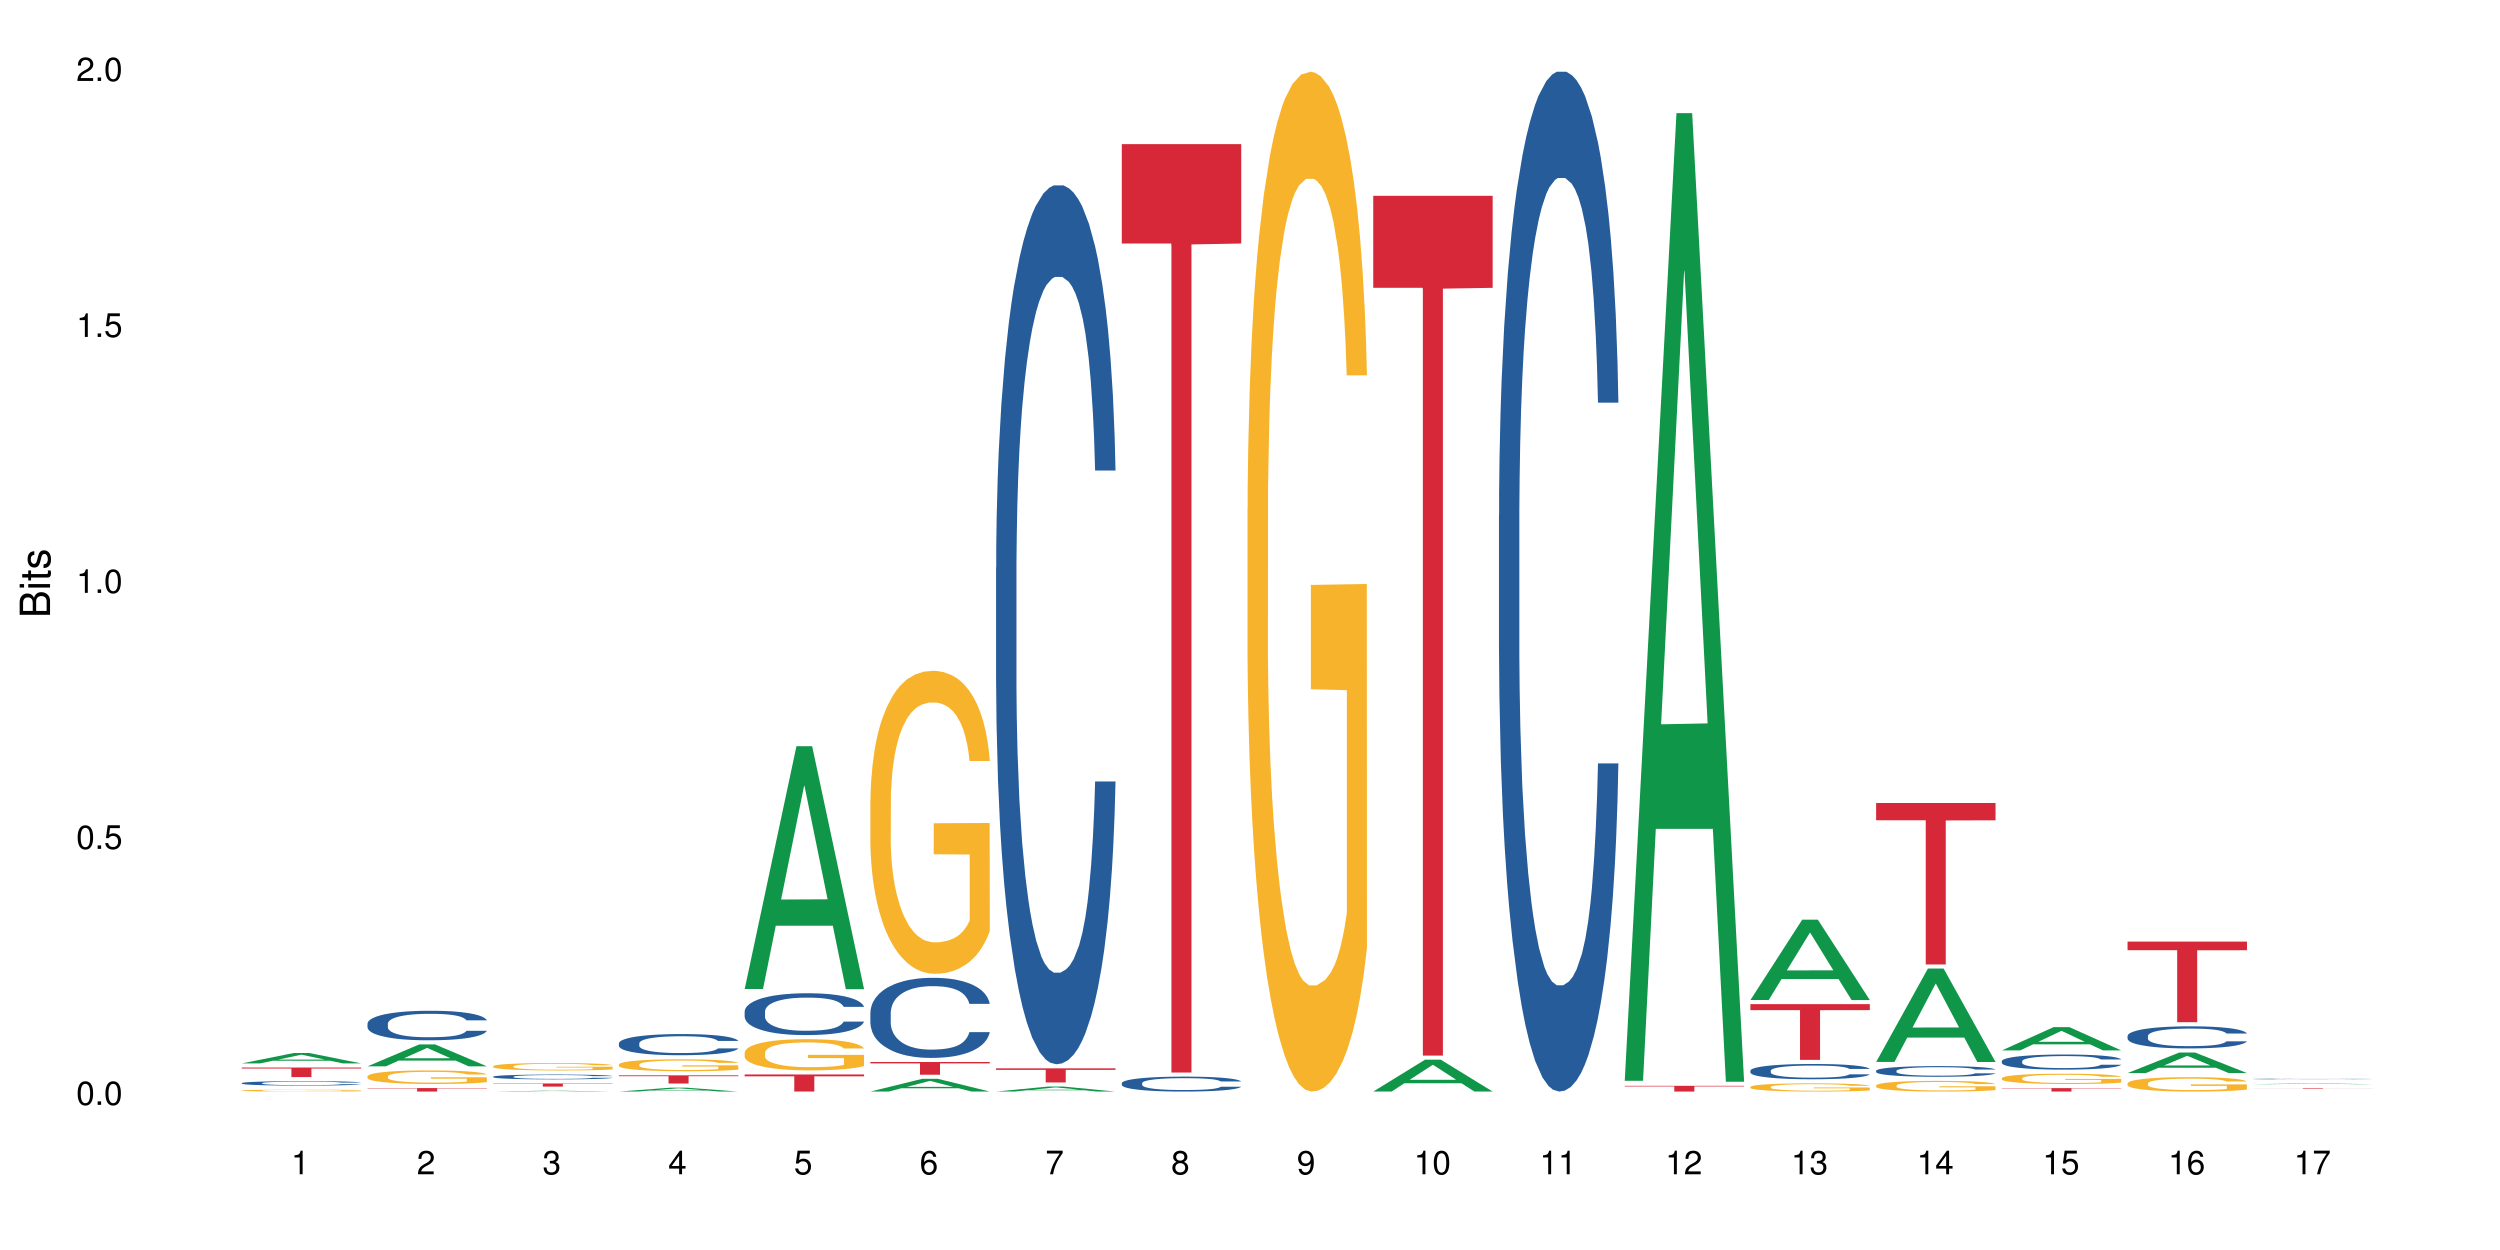 <?xml version="1.0" encoding="UTF-8"?>
<svg xmlns="http://www.w3.org/2000/svg" xmlns:xlink="http://www.w3.org/1999/xlink" width="720pt" height="360pt" viewBox="0 0 720 360" version="1.1">
<defs>
<g>
<symbol overflow="visible" id="glyph0-0">
<path style="stroke:none;" d=""/>
</symbol>
<symbol overflow="visible" id="glyph0-1">
<path style="stroke:none;" d="M 2.641 -6.797 C 2 -6.797 1.422 -6.531 1.078 -6.047 C 0.641 -5.453 0.406 -4.547 0.406 -3.297 C 0.406 -1 1.188 0.219 2.641 0.219 C 4.078 0.219 4.859 -1 4.859 -3.234 C 4.859 -4.562 4.656 -5.438 4.203 -6.047 C 3.844 -6.531 3.281 -6.797 2.641 -6.797 Z M 2.641 -6.047 C 3.547 -6.047 4 -5.125 4 -3.312 C 4 -1.375 3.562 -0.484 2.625 -0.484 C 1.734 -0.484 1.281 -1.422 1.281 -3.281 C 1.281 -5.141 1.734 -6.047 2.641 -6.047 Z M 2.641 -6.047 "/>
</symbol>
<symbol overflow="visible" id="glyph0-2">
<path style="stroke:none;" d="M 1.828 -1 L 0.828 -1 L 0.828 0 L 1.828 0 Z M 1.828 -1 "/>
</symbol>
<symbol overflow="visible" id="glyph0-3">
<path style="stroke:none;" d="M 4.562 -6.797 L 1.062 -6.797 L 0.547 -3.094 L 1.328 -3.094 C 1.719 -3.562 2.047 -3.734 2.578 -3.734 C 3.484 -3.734 4.062 -3.109 4.062 -2.094 C 4.062 -1.125 3.484 -0.531 2.578 -0.531 C 1.828 -0.531 1.375 -0.906 1.188 -1.672 L 0.328 -1.672 C 0.453 -1.109 0.547 -0.844 0.75 -0.594 C 1.125 -0.078 1.828 0.219 2.594 0.219 C 3.969 0.219 4.922 -0.781 4.922 -2.219 C 4.922 -3.562 4.031 -4.484 2.719 -4.484 C 2.25 -4.484 1.859 -4.359 1.469 -4.062 L 1.734 -5.969 L 4.562 -5.969 Z M 4.562 -6.797 "/>
</symbol>
<symbol overflow="visible" id="glyph0-4">
<path style="stroke:none;" d="M 2.484 -4.844 L 2.484 0 L 3.328 0 L 3.328 -6.797 L 2.766 -6.797 C 2.469 -5.75 2.281 -5.609 0.984 -5.453 L 0.984 -4.844 Z M 2.484 -4.844 "/>
</symbol>
<symbol overflow="visible" id="glyph0-5">
<path style="stroke:none;" d="M 4.859 -0.828 L 1.281 -0.828 C 1.359 -1.391 1.672 -1.75 2.5 -2.234 L 3.469 -2.75 C 4.406 -3.266 4.906 -3.969 4.906 -4.812 C 4.906 -5.375 4.672 -5.906 4.266 -6.266 C 3.859 -6.625 3.375 -6.797 2.719 -6.797 C 1.859 -6.797 1.219 -6.5 0.844 -5.922 C 0.609 -5.562 0.5 -5.125 0.484 -4.438 L 1.328 -4.438 C 1.359 -4.906 1.406 -5.188 1.531 -5.406 C 1.75 -5.812 2.188 -6.062 2.703 -6.062 C 3.469 -6.062 4.031 -5.516 4.031 -4.781 C 4.031 -4.25 3.719 -3.797 3.125 -3.438 L 2.234 -2.938 C 0.812 -2.141 0.406 -1.5 0.328 0 L 4.859 0 Z M 4.859 -0.828 "/>
</symbol>
<symbol overflow="visible" id="glyph0-6">
<path style="stroke:none;" d="M 2.125 -3.125 L 2.578 -3.125 C 3.516 -3.125 3.984 -2.703 3.984 -1.891 C 3.984 -1.031 3.469 -0.531 2.578 -0.531 C 1.656 -0.531 1.203 -0.984 1.156 -1.969 L 0.312 -1.969 C 0.344 -1.422 0.438 -1.078 0.609 -0.766 C 0.953 -0.109 1.625 0.219 2.547 0.219 C 3.953 0.219 4.859 -0.609 4.859 -1.906 C 4.859 -2.766 4.516 -3.25 3.703 -3.516 C 4.344 -3.766 4.656 -4.25 4.656 -4.938 C 4.656 -6.109 3.875 -6.797 2.578 -6.797 C 1.203 -6.797 0.484 -6.047 0.453 -4.609 L 1.297 -4.609 C 1.312 -5.016 1.344 -5.25 1.453 -5.453 C 1.641 -5.828 2.062 -6.062 2.594 -6.062 C 3.344 -6.062 3.797 -5.625 3.797 -4.906 C 3.797 -4.422 3.609 -4.141 3.25 -3.984 C 3.016 -3.891 2.719 -3.844 2.125 -3.844 Z M 2.125 -3.125 "/>
</symbol>
<symbol overflow="visible" id="glyph0-7">
<path style="stroke:none;" d="M 3.141 -1.625 L 3.141 0 L 3.984 0 L 3.984 -1.625 L 4.984 -1.625 L 4.984 -2.391 L 3.984 -2.391 L 3.984 -6.797 L 3.359 -6.797 L 0.266 -2.516 L 0.266 -1.625 Z M 3.141 -2.391 L 1 -2.391 L 3.141 -5.359 Z M 3.141 -2.391 "/>
</symbol>
<symbol overflow="visible" id="glyph0-8">
<path style="stroke:none;" d="M 4.781 -5.031 C 4.609 -6.141 3.891 -6.797 2.844 -6.797 C 2.094 -6.797 1.422 -6.438 1.031 -5.828 C 0.609 -5.172 0.406 -4.344 0.406 -3.094 C 0.406 -1.953 0.578 -1.234 0.984 -0.625 C 1.359 -0.078 1.953 0.219 2.703 0.219 C 3.984 0.219 4.922 -0.734 4.922 -2.078 C 4.922 -3.344 4.062 -4.234 2.844 -4.234 C 2.172 -4.234 1.641 -3.969 1.281 -3.469 C 1.281 -5.125 1.828 -6.047 2.797 -6.047 C 3.391 -6.047 3.797 -5.672 3.938 -5.031 Z M 2.734 -3.484 C 3.547 -3.484 4.062 -2.922 4.062 -2 C 4.062 -1.156 3.484 -0.531 2.703 -0.531 C 1.922 -0.531 1.328 -1.188 1.328 -2.047 C 1.328 -2.891 1.906 -3.484 2.734 -3.484 Z M 2.734 -3.484 "/>
</symbol>
<symbol overflow="visible" id="glyph0-9">
<path style="stroke:none;" d="M 4.984 -6.797 L 0.438 -6.797 L 0.438 -5.969 L 4.109 -5.969 C 2.5 -3.656 1.828 -2.234 1.328 0 L 2.219 0 C 2.594 -2.172 3.453 -4.047 4.984 -6.094 Z M 4.984 -6.797 "/>
</symbol>
<symbol overflow="visible" id="glyph0-10">
<path style="stroke:none;" d="M 3.75 -3.578 C 4.453 -4 4.688 -4.344 4.688 -4.984 C 4.688 -6.047 3.844 -6.797 2.641 -6.797 C 1.438 -6.797 0.594 -6.047 0.594 -4.984 C 0.594 -4.359 0.828 -4.016 1.516 -3.578 C 0.734 -3.203 0.359 -2.641 0.359 -1.891 C 0.359 -0.641 1.297 0.219 2.641 0.219 C 3.984 0.219 4.922 -0.641 4.922 -1.875 C 4.922 -2.641 4.531 -3.203 3.75 -3.578 Z M 2.641 -6.047 C 3.359 -6.047 3.812 -5.625 3.812 -4.969 C 3.812 -4.344 3.344 -3.922 2.641 -3.922 C 1.922 -3.922 1.453 -4.344 1.453 -4.984 C 1.453 -5.625 1.922 -6.047 2.641 -6.047 Z M 2.641 -3.203 C 3.484 -3.203 4.062 -2.672 4.062 -1.875 C 4.062 -1.062 3.484 -0.531 2.625 -0.531 C 1.797 -0.531 1.219 -1.078 1.219 -1.875 C 1.219 -2.672 1.797 -3.203 2.641 -3.203 Z M 2.641 -3.203 "/>
</symbol>
<symbol overflow="visible" id="glyph0-11">
<path style="stroke:none;" d="M 0.516 -1.547 C 0.672 -0.438 1.406 0.219 2.438 0.219 C 3.188 0.219 3.859 -0.141 4.266 -0.75 C 4.688 -1.406 4.891 -2.25 4.891 -3.484 C 4.891 -4.625 4.703 -5.359 4.312 -5.953 C 3.938 -6.5 3.344 -6.797 2.594 -6.797 C 1.297 -6.797 0.359 -5.844 0.359 -4.516 C 0.359 -3.25 1.234 -2.344 2.453 -2.344 C 3.094 -2.344 3.562 -2.578 4.016 -3.109 C 4 -1.453 3.469 -0.531 2.5 -0.531 C 1.906 -0.531 1.484 -0.906 1.359 -1.547 Z M 2.578 -6.062 C 3.375 -6.062 3.969 -5.406 3.969 -4.531 C 3.969 -3.688 3.375 -3.094 2.547 -3.094 C 1.734 -3.094 1.234 -3.672 1.234 -4.578 C 1.234 -5.438 1.797 -6.062 2.578 -6.062 Z M 2.578 -6.062 "/>
</symbol>
<symbol overflow="visible" id="glyph1-0">
<path style="stroke:none;" d=""/>
</symbol>
<symbol overflow="visible" id="glyph1-1">
<path style="stroke:none;" d="M 0 -0.953 L 0 -4.891 C 0 -5.719 -0.234 -6.344 -0.734 -6.797 C -1.188 -7.234 -1.812 -7.469 -2.5 -7.469 C -3.547 -7.469 -4.188 -7 -4.625 -5.875 C -4.984 -6.672 -5.641 -7.094 -6.531 -7.094 C -7.156 -7.094 -7.734 -6.859 -8.141 -6.391 C -8.562 -5.938 -8.75 -5.344 -8.75 -4.5 L -8.75 -0.953 Z M -4.984 -2.062 L -7.766 -2.062 L -7.766 -4.219 C -7.766 -4.844 -7.688 -5.203 -7.453 -5.5 C -7.219 -5.812 -6.859 -5.969 -6.375 -5.969 C -5.906 -5.969 -5.531 -5.812 -5.297 -5.5 C -5.062 -5.203 -4.984 -4.844 -4.984 -4.219 Z M -0.984 -2.062 L -4 -2.062 L -4 -4.781 C -4 -5.328 -3.859 -5.688 -3.578 -5.953 C -3.297 -6.219 -2.922 -6.359 -2.484 -6.359 C -2.062 -6.359 -1.688 -6.219 -1.406 -5.953 C -1.109 -5.688 -0.984 -5.328 -0.984 -4.781 Z M -0.984 -2.062 "/>
</symbol>
<symbol overflow="visible" id="glyph1-2">
<path style="stroke:none;" d="M -6.281 -1.797 L -6.281 -0.797 L 0 -0.797 L 0 -1.797 Z M -8.75 -1.797 L -8.75 -0.797 L -7.484 -0.797 L -7.484 -1.797 Z M -8.75 -1.797 "/>
</symbol>
<symbol overflow="visible" id="glyph1-3">
<path style="stroke:none;" d="M -6.281 -3.047 L -6.281 -2.016 L -8.016 -2.016 L -8.016 -1.016 L -6.281 -1.016 L -6.281 -0.172 L -5.469 -0.172 L -5.469 -1.016 L -0.719 -1.016 C -0.078 -1.016 0.281 -1.453 0.281 -2.234 C 0.281 -2.469 0.25 -2.719 0.188 -3.047 L -0.641 -3.047 C -0.609 -2.922 -0.594 -2.766 -0.594 -2.562 C -0.594 -2.141 -0.719 -2.016 -1.156 -2.016 L -5.469 -2.016 L -5.469 -3.047 Z M -6.281 -3.047 "/>
</symbol>
<symbol overflow="visible" id="glyph1-4">
<path style="stroke:none;" d="M -4.531 -5.25 C -5.766 -5.25 -6.469 -4.422 -6.469 -2.969 C -6.469 -1.516 -5.719 -0.562 -4.547 -0.562 C -3.562 -0.562 -3.094 -1.062 -2.734 -2.562 L -2.516 -3.484 C -2.344 -4.188 -2.094 -4.469 -1.625 -4.469 C -1.047 -4.469 -0.641 -3.875 -0.641 -3 C -0.641 -2.453 -0.797 -2 -1.062 -1.75 C -1.25 -1.594 -1.422 -1.531 -1.875 -1.469 L -1.875 -0.406 C -0.422 -0.453 0.281 -1.266 0.281 -2.922 C 0.281 -4.5 -0.5 -5.516 -1.719 -5.516 C -2.656 -5.516 -3.172 -4.984 -3.469 -3.734 L -3.703 -2.766 C -3.891 -1.953 -4.156 -1.609 -4.594 -1.609 C -5.172 -1.609 -5.547 -2.125 -5.547 -2.938 C -5.547 -3.75 -5.203 -4.172 -4.531 -4.203 Z M -4.531 -5.25 "/>
</symbol>
</g>
</defs>
<g id="surface69191">
<rect x="0" y="0" width="720" height="360" style="fill:rgb(100%,100%,100%);fill-opacity:1;stroke:none;"/>
<path style=" stroke:none;fill-rule:nonzero;fill:rgb(6.275%,58.824%,28.235%);fill-opacity:1;" d="M 69.629 306.262 L 69.668 306.258 L 84.551 303.27 L 89.07 303.27 L 104.027 306.266 L 98.77 306.266 L 95.023 305.484 L 78.598 305.484 L 74.922 306.262 L 69.629 306.262 L 80.176 305.16 L 93.516 305.156 L 86.863 303.758 L 86.789 303.754 L 86.719 303.766 L 80.141 305.156 L 80.176 305.16 Z M 69.629 306.262 "/>
<path style=" stroke:none;fill-rule:nonzero;fill:rgb(14.51%,36.078%,60%);fill-opacity:1;" d="M 69.629 311.93 L 69.672 311.93 L 69.672 311.902 L 69.797 311.855 L 70.09 311.801 L 70.383 311.762 L 71.141 311.691 L 72.188 311.625 L 73.277 311.574 L 74.074 311.543 L 74.789 311.523 L 76.426 311.477 L 77.473 311.457 L 78.605 311.438 L 79.992 311.418 L 80.996 311.406 L 83.262 311.387 L 84.941 311.379 L 86.242 311.375 L 89.051 311.375 L 90.73 311.379 L 91.945 311.387 L 93.289 311.395 L 94.422 311.406 L 96.391 311.43 L 98.152 311.465 L 98.949 311.48 L 100.207 311.52 L 101.172 311.555 L 101.844 311.582 L 102.602 311.625 L 103.27 311.68 L 103.773 311.738 L 104.027 311.789 L 98.152 311.789 L 97.859 311.742 L 97.523 311.707 L 96.895 311.656 L 96.266 311.625 L 95.387 311.59 L 94.586 311.566 L 93.496 311.547 L 92.531 311.531 L 91.527 311.523 L 90.562 311.516 L 88.715 311.508 L 86.574 311.508 L 85.777 311.512 L 84.145 311.52 L 83.262 311.527 L 82.004 311.543 L 81.121 311.559 L 80.074 311.582 L 79.359 311.602 L 78.48 311.633 L 77.852 311.66 L 77.137 311.699 L 76.719 311.727 L 76.34 311.758 L 76.004 311.797 L 75.754 311.84 L 75.586 311.883 L 75.5 311.926 L 75.5 312.105 L 75.586 312.148 L 75.797 312.195 L 76.34 312.266 L 77.137 312.328 L 78.062 312.379 L 78.941 312.414 L 79.445 312.43 L 80.117 312.449 L 81.164 312.473 L 82.676 312.496 L 83.555 312.504 L 84.898 312.512 L 86.281 312.52 L 88.129 312.52 L 89.766 312.512 L 90.855 312.508 L 91.988 312.5 L 93.539 312.48 L 94.504 312.461 L 95.344 312.438 L 95.973 312.414 L 96.391 312.398 L 97.02 312.359 L 97.523 312.32 L 97.902 312.281 L 98.152 312.242 L 104.027 312.242 L 103.773 312.289 L 103.398 312.332 L 103.02 312.367 L 102.434 312.406 L 101.762 312.445 L 100.797 312.484 L 100 312.512 L 98.949 312.539 L 97.984 312.562 L 96.938 312.582 L 95.387 312.605 L 94.379 312.617 L 93.289 312.629 L 91.988 312.637 L 90.352 312.645 L 88.59 312.648 L 86.953 312.652 L 85.191 312.648 L 83.891 312.645 L 82.172 312.633 L 80.031 312.613 L 78.48 312.59 L 77.266 312.57 L 76.215 312.547 L 75.039 312.512 L 73.531 312.461 L 72.609 312.422 L 71.977 312.391 L 71.266 312.344 L 70.762 312.305 L 70.176 312.238 L 69.754 312.156 L 69.629 312.09 Z M 69.629 311.93 "/>
<path style=" stroke:none;fill-rule:nonzero;fill:rgb(96.863%,70.196%,16.863%);fill-opacity:1;" d="M 69.629 314.062 L 69.672 314.062 L 69.672 314.051 L 69.84 314.031 L 70.258 314 L 70.805 313.973 L 71.391 313.953 L 71.77 313.945 L 72.398 313.93 L 72.941 313.918 L 74.328 313.895 L 76.09 313.875 L 77.055 313.867 L 78.145 313.859 L 79.695 313.848 L 80.41 313.844 L 82.59 313.836 L 85.066 313.832 L 90.77 313.832 L 93.121 313.84 L 94.461 313.844 L 95.512 313.848 L 96.602 313.855 L 97.945 313.863 L 99.203 313.875 L 100.207 313.887 L 101.215 313.902 L 102.055 313.918 L 102.766 313.938 L 103.398 313.957 L 103.773 313.973 L 104.027 313.992 L 98.195 313.992 L 97.859 313.973 L 97.48 313.961 L 96.852 313.945 L 95.594 313.922 L 94.422 313.91 L 93.414 313.902 L 92.156 313.895 L 90.938 313.891 L 89.555 313.887 L 86.492 313.887 L 84.48 313.891 L 83.305 313.895 L 82.465 313.898 L 81.289 313.906 L 80.578 313.914 L 80.156 313.918 L 78.898 313.93 L 78.062 313.945 L 77.598 313.953 L 77.012 313.969 L 76.594 313.984 L 76.133 314.004 L 75.879 314.016 L 75.543 314.051 L 75.5 314.141 L 75.629 314.156 L 75.879 314.18 L 76.215 314.195 L 76.719 314.215 L 77.223 314.23 L 78.102 314.25 L 78.859 314.262 L 79.445 314.27 L 80.578 314.281 L 81.039 314.289 L 82.129 314.297 L 83.262 314.305 L 84.645 314.309 L 85.695 314.312 L 92.027 314.312 L 93.625 314.309 L 94.715 314.305 L 95.426 314.301 L 96.309 314.293 L 96.938 314.289 L 97.523 314.285 L 98.238 314.277 L 98.238 314.156 L 87.875 314.156 L 87.875 314.102 L 103.984 314.102 L 104.027 314.293 L 103.145 314.309 L 102.055 314.32 L 101.004 314.332 L 99.914 314.34 L 98.363 314.348 L 97.105 314.355 L 95.176 314.359 L 93.414 314.367 L 91.566 314.367 L 89.934 314.371 L 86.281 314.371 L 84.438 314.367 L 82.969 314.363 L 81.625 314.359 L 80.285 314.352 L 78.605 314.34 L 77.516 314.332 L 76.383 314.324 L 75.25 314.309 L 74.242 314.297 L 73.574 314.285 L 72.902 314.273 L 72.188 314.258 L 71.516 314.242 L 71.012 314.227 L 70.551 314.211 L 70.215 314.195 L 69.883 314.172 L 69.715 314.152 L 69.629 314.141 Z M 69.629 314.062 "/>
<path style=" stroke:none;fill-rule:nonzero;fill:rgb(83.922%,15.686%,22.353%);fill-opacity:1;" d="M 69.629 307.445 L 104.027 307.445 L 104.027 307.738 L 89.691 307.742 L 89.691 310.195 L 83.922 310.195 L 83.922 307.742 L 83.84 307.738 L 69.629 307.738 Z M 69.629 307.445 "/>
<path style=" stroke:none;fill-rule:nonzero;fill:rgb(6.275%,58.824%,28.235%);fill-opacity:1;" d="M 105.836 307.102 L 105.871 307.098 L 120.758 300.785 L 125.277 300.785 L 140.234 307.109 L 134.977 307.109 L 131.23 305.457 L 114.805 305.457 L 111.129 307.102 L 105.836 307.102 L 116.383 304.777 L 129.723 304.77 L 123.07 301.82 L 122.996 301.812 L 122.926 301.832 L 116.348 304.77 L 116.383 304.777 Z M 105.836 307.102 "/>
<path style=" stroke:none;fill-rule:nonzero;fill:rgb(14.51%,36.078%,60%);fill-opacity:1;" d="M 105.836 294.805 L 105.879 294.797 L 105.879 294.609 L 106.004 294.312 L 106.297 293.941 L 106.59 293.684 L 107.348 293.227 L 108.395 292.781 L 109.484 292.441 L 110.281 292.238 L 110.996 292.082 L 112.633 291.797 L 113.68 291.648 L 114.812 291.516 L 116.195 291.383 L 117.203 291.305 L 119.469 291.184 L 121.148 291.129 L 122.449 291.105 L 125.258 291.105 L 126.938 291.137 L 128.152 291.176 L 129.496 291.234 L 130.629 291.305 L 132.598 291.477 L 134.359 291.695 L 135.156 291.82 L 136.414 292.059 L 137.379 292.293 L 138.051 292.496 L 138.809 292.781 L 139.477 293.133 L 139.98 293.527 L 140.234 293.863 L 134.359 293.863 L 134.066 293.551 L 133.73 293.312 L 133.102 292.992 L 132.473 292.766 L 131.59 292.543 L 130.793 292.395 L 129.703 292.246 L 128.738 292.152 L 127.734 292.082 L 126.77 292.035 L 124.922 291.988 L 122.781 291.988 L 121.984 292.004 L 120.352 292.066 L 119.469 292.121 L 118.211 292.23 L 117.328 292.332 L 116.281 292.488 L 115.566 292.621 L 114.688 292.82 L 114.059 293 L 113.344 293.258 L 112.926 293.449 L 112.547 293.668 L 112.211 293.926 L 111.961 294.195 L 111.793 294.484 L 111.707 294.766 L 111.707 295.969 L 111.793 296.25 L 112.004 296.574 L 112.547 297.051 L 113.344 297.461 L 114.27 297.789 L 115.148 298.02 L 115.652 298.129 L 116.324 298.254 L 117.371 298.41 L 118.883 298.566 L 119.762 298.625 L 121.105 298.688 L 122.488 298.719 L 124.336 298.719 L 125.973 298.688 L 127.062 298.648 L 128.195 298.59 L 129.746 298.457 L 130.711 298.332 L 131.551 298.184 L 132.18 298.035 L 132.598 297.91 L 133.227 297.672 L 133.73 297.406 L 134.109 297.133 L 134.359 296.871 L 140.234 296.871 L 139.98 297.18 L 139.605 297.484 L 139.227 297.711 L 138.641 297.98 L 137.969 298.223 L 137.004 298.496 L 136.207 298.672 L 135.156 298.867 L 134.191 299.016 L 133.145 299.148 L 131.59 299.305 L 130.586 299.379 L 129.496 299.449 L 128.195 299.512 L 126.559 299.566 L 124.797 299.598 L 123.16 299.605 L 121.398 299.59 L 120.098 299.559 L 118.379 299.488 L 116.238 299.352 L 114.688 299.203 L 113.469 299.055 L 112.422 298.898 L 111.246 298.688 L 109.738 298.348 L 108.816 298.082 L 108.184 297.867 L 107.473 297.562 L 106.969 297.289 L 106.383 296.855 L 105.961 296.305 L 105.836 295.875 Z M 105.836 294.805 "/>
<path style=" stroke:none;fill-rule:nonzero;fill:rgb(96.863%,70.196%,16.863%);fill-opacity:1;" d="M 105.836 309.961 L 105.879 309.957 L 105.879 309.887 L 106.047 309.727 L 106.465 309.504 L 107.012 309.324 L 107.598 309.18 L 107.977 309.105 L 108.605 309 L 109.148 308.918 L 110.535 308.758 L 112.297 308.609 L 113.262 308.547 L 114.352 308.484 L 115.902 308.418 L 116.617 308.391 L 118.797 308.336 L 121.273 308.301 L 124 308.289 L 125.258 308.293 L 126.977 308.309 L 129.328 308.348 L 130.668 308.383 L 131.719 308.418 L 132.809 308.465 L 134.152 308.535 L 135.41 308.621 L 136.414 308.707 L 137.422 308.812 L 138.262 308.926 L 138.973 309.051 L 139.605 309.203 L 139.98 309.328 L 140.234 309.449 L 134.402 309.449 L 134.066 309.328 L 133.688 309.23 L 133.059 309.113 L 132.43 309.027 L 131.801 308.961 L 130.629 308.867 L 129.621 308.809 L 128.363 308.758 L 127.145 308.727 L 125.762 308.707 L 124.922 308.699 L 122.699 308.699 L 120.688 308.723 L 119.512 308.754 L 118.672 308.781 L 117.496 308.836 L 116.785 308.879 L 116.363 308.906 L 115.105 309.016 L 114.27 309.117 L 113.805 309.184 L 113.219 309.289 L 112.801 309.387 L 112.34 309.531 L 112.086 309.637 L 111.75 309.879 L 111.707 310.52 L 111.836 310.656 L 112.086 310.801 L 112.422 310.93 L 112.926 311.066 L 113.43 311.168 L 114.309 311.309 L 115.066 311.402 L 115.652 311.461 L 116.785 311.559 L 117.246 311.59 L 118.336 311.652 L 119.469 311.703 L 120.852 311.746 L 121.902 311.77 L 123.578 311.785 L 125.719 311.785 L 128.234 311.766 L 129.828 311.734 L 130.922 311.707 L 131.633 311.684 L 132.516 311.645 L 133.145 311.609 L 133.73 311.57 L 134.445 311.508 L 134.445 310.656 L 124.082 310.652 L 124.082 310.254 L 140.191 310.25 L 140.234 311.645 L 139.352 311.738 L 138.262 311.832 L 137.211 311.902 L 136.121 311.965 L 134.57 312.031 L 133.312 312.074 L 131.383 312.125 L 129.621 312.156 L 127.773 312.18 L 126.137 312.188 L 124.211 312.191 L 122.488 312.184 L 120.645 312.164 L 119.176 312.137 L 117.832 312.098 L 116.492 312.055 L 114.812 311.977 L 113.723 311.918 L 112.59 311.844 L 111.457 311.754 L 110.449 311.656 L 109.781 311.582 L 109.109 311.496 L 108.395 311.391 L 107.723 311.27 L 107.219 311.16 L 106.758 311.035 L 106.422 310.918 L 106.09 310.754 L 105.922 310.629 L 105.836 310.516 Z M 105.836 309.961 "/>
<path style=" stroke:none;fill-rule:nonzero;fill:rgb(83.922%,15.686%,22.353%);fill-opacity:1;" d="M 105.836 313.371 L 140.234 313.371 L 140.234 313.48 L 125.898 313.48 L 125.898 314.371 L 120.129 314.371 L 120.129 313.48 L 105.836 313.48 Z M 105.836 313.371 "/>
<path style=" stroke:none;fill-rule:nonzero;fill:rgb(6.275%,58.824%,28.235%);fill-opacity:1;" d="M 142.043 314.371 L 142.078 314.371 L 156.965 314.125 L 161.484 314.125 L 176.441 314.371 L 171.184 314.371 L 167.438 314.309 L 151.012 314.309 L 147.336 314.371 L 142.043 314.371 L 152.59 314.281 L 165.93 314.281 L 159.277 314.164 L 159.203 314.164 L 159.133 314.168 L 152.555 314.281 L 152.59 314.281 Z M 142.043 314.371 "/>
<path style=" stroke:none;fill-rule:nonzero;fill:rgb(14.51%,36.078%,60%);fill-opacity:1;" d="M 142.043 310.074 L 142.086 310.074 L 142.086 310.043 L 142.211 309.996 L 142.504 309.934 L 142.797 309.895 L 143.555 309.82 L 144.602 309.746 L 145.691 309.691 L 146.488 309.66 L 147.203 309.633 L 148.84 309.586 L 149.887 309.562 L 151.02 309.539 L 152.402 309.52 L 153.41 309.508 L 155.676 309.484 L 157.355 309.477 L 158.652 309.473 L 161.465 309.473 L 163.145 309.48 L 164.359 309.484 L 165.703 309.496 L 166.832 309.508 L 168.805 309.535 L 170.566 309.57 L 171.363 309.59 L 172.621 309.629 L 173.586 309.668 L 174.258 309.699 L 175.012 309.746 L 175.684 309.805 L 176.188 309.867 L 176.441 309.922 L 170.566 309.922 L 170.273 309.871 L 169.938 309.832 L 169.309 309.781 L 168.68 309.746 L 167.797 309.707 L 167 309.684 L 165.91 309.66 L 164.945 309.645 L 163.941 309.633 L 162.977 309.625 L 161.129 309.617 L 158.988 309.617 L 158.191 309.621 L 156.559 309.629 L 155.676 309.641 L 154.418 309.656 L 153.535 309.672 L 152.488 309.699 L 151.773 309.719 L 150.895 309.754 L 150.266 309.781 L 149.551 309.824 L 149.133 309.855 L 148.754 309.891 L 148.418 309.934 L 148.168 309.977 L 148 310.023 L 147.914 310.07 L 147.914 310.266 L 148 310.312 L 148.211 310.363 L 148.754 310.441 L 149.551 310.508 L 150.473 310.562 L 151.355 310.598 L 151.859 310.617 L 152.531 310.637 L 153.578 310.664 L 155.09 310.688 L 155.969 310.699 L 157.312 310.707 L 158.695 310.715 L 160.543 310.715 L 162.18 310.707 L 163.27 310.703 L 164.402 310.691 L 165.953 310.672 L 166.918 310.648 L 167.758 310.625 L 168.387 310.602 L 168.805 310.582 L 169.434 310.543 L 169.938 310.5 L 170.316 310.457 L 170.566 310.414 L 176.441 310.414 L 176.188 310.465 L 175.812 310.512 L 175.434 310.551 L 174.848 310.594 L 174.176 310.633 L 173.211 310.676 L 172.414 310.707 L 171.363 310.738 L 170.398 310.762 L 169.352 310.781 L 167.797 310.809 L 166.793 310.82 L 165.703 310.832 L 164.402 310.844 L 162.766 310.852 L 161.004 310.855 L 159.367 310.859 L 157.605 310.855 L 156.305 310.852 L 154.586 310.84 L 152.445 310.816 L 150.895 310.793 L 149.676 310.77 L 148.629 310.742 L 147.453 310.707 L 145.945 310.652 L 145.02 310.609 L 144.391 310.574 L 143.68 310.523 L 143.176 310.48 L 142.59 310.41 L 142.168 310.32 L 142.043 310.25 Z M 142.043 310.074 "/>
<path style=" stroke:none;fill-rule:nonzero;fill:rgb(96.863%,70.196%,16.863%);fill-opacity:1;" d="M 142.043 307.07 L 142.086 307.066 L 142.086 307.027 L 142.254 306.938 L 142.672 306.816 L 143.219 306.719 L 143.805 306.641 L 144.184 306.598 L 144.812 306.539 L 145.355 306.496 L 146.742 306.41 L 148.504 306.328 L 149.469 306.293 L 150.559 306.258 L 152.109 306.223 L 152.824 306.207 L 155.004 306.176 L 157.48 306.156 L 160.207 306.152 L 161.465 306.152 L 163.184 306.16 L 165.535 306.184 L 166.875 306.203 L 167.926 306.223 L 169.016 306.246 L 170.359 306.285 L 171.617 306.332 L 172.621 306.379 L 173.629 306.438 L 174.469 306.5 L 175.18 306.57 L 175.812 306.652 L 176.188 306.719 L 176.441 306.789 L 170.609 306.789 L 170.273 306.719 L 169.895 306.668 L 169.266 306.602 L 168.637 306.555 L 168.008 306.52 L 166.832 306.469 L 165.828 306.438 L 164.57 306.41 L 163.352 306.391 L 161.969 306.379 L 161.129 306.375 L 158.906 306.375 L 156.891 306.391 L 155.719 306.406 L 154.879 306.422 L 153.703 306.449 L 152.992 306.473 L 152.57 306.488 L 151.312 306.551 L 150.473 306.605 L 150.012 306.641 L 149.426 306.699 L 149.008 306.754 L 148.547 306.832 L 148.293 306.891 L 147.957 307.023 L 147.914 307.375 L 148.043 307.449 L 148.293 307.531 L 148.629 307.602 L 149.133 307.676 L 149.637 307.73 L 150.516 307.809 L 151.273 307.859 L 151.859 307.895 L 152.992 307.945 L 153.453 307.965 L 154.543 308 L 155.676 308.027 L 157.059 308.051 L 158.109 308.062 L 159.785 308.07 L 161.926 308.07 L 164.441 308.059 L 166.035 308.043 L 167.129 308.027 L 167.84 308.016 L 168.723 307.992 L 169.352 307.973 L 169.938 307.953 L 170.652 307.918 L 170.652 307.449 L 160.289 307.449 L 160.289 307.23 L 176.398 307.227 L 176.441 307.992 L 175.559 308.047 L 174.469 308.098 L 173.418 308.137 L 172.328 308.168 L 170.777 308.207 L 169.52 308.23 L 167.59 308.258 L 165.828 308.273 L 163.98 308.285 L 162.344 308.293 L 160.418 308.293 L 158.695 308.289 L 156.852 308.277 L 155.383 308.262 L 154.039 308.242 L 152.699 308.219 L 151.02 308.176 L 149.93 308.145 L 148.797 308.102 L 147.664 308.055 L 146.656 308 L 145.984 307.961 L 145.316 307.914 L 144.602 307.855 L 143.93 307.785 L 143.426 307.727 L 142.965 307.656 L 142.629 307.594 L 142.293 307.504 L 142.129 307.434 L 142.043 307.375 Z M 142.043 307.07 "/>
<path style=" stroke:none;fill-rule:nonzero;fill:rgb(83.922%,15.686%,22.353%);fill-opacity:1;" d="M 142.043 312.039 L 176.441 312.039 L 176.441 312.133 L 162.105 312.137 L 162.105 312.945 L 156.336 312.945 L 156.336 312.137 L 156.254 312.133 L 142.043 312.133 Z M 142.043 312.039 "/>
<path style=" stroke:none;fill-rule:nonzero;fill:rgb(6.275%,58.824%,28.235%);fill-opacity:1;" d="M 178.25 314.371 L 178.285 314.367 L 193.172 313.246 L 197.691 313.246 L 212.648 314.371 L 207.391 314.371 L 203.645 314.078 L 187.219 314.078 L 183.543 314.371 L 178.25 314.371 L 188.797 313.953 L 202.137 313.953 L 195.484 313.43 L 195.41 313.426 L 195.34 313.43 L 188.762 313.953 L 188.797 313.953 Z M 178.25 314.371 "/>
<path style=" stroke:none;fill-rule:nonzero;fill:rgb(14.51%,36.078%,60%);fill-opacity:1;" d="M 178.25 300.465 L 178.293 300.457 L 178.293 300.324 L 178.418 300.113 L 178.711 299.848 L 179.004 299.66 L 179.762 299.332 L 180.809 299.016 L 181.898 298.77 L 182.695 298.625 L 183.41 298.516 L 185.047 298.309 L 186.094 298.203 L 187.227 298.109 L 188.609 298.012 L 189.617 297.957 L 191.883 297.867 L 193.562 297.828 L 194.859 297.812 L 197.672 297.812 L 199.348 297.836 L 200.566 297.863 L 201.91 297.906 L 203.039 297.957 L 205.012 298.082 L 206.773 298.238 L 207.57 298.324 L 208.828 298.5 L 209.793 298.664 L 210.465 298.809 L 211.219 299.016 L 211.891 299.266 L 212.395 299.551 L 212.648 299.789 L 206.773 299.789 L 206.48 299.566 L 206.145 299.395 L 205.516 299.168 L 204.887 299.004 L 204.004 298.844 L 203.207 298.738 L 202.117 298.633 L 201.152 298.566 L 200.148 298.516 L 199.184 298.48 L 197.336 298.449 L 195.195 298.449 L 194.398 298.461 L 192.766 298.504 L 191.883 298.543 L 190.625 298.621 L 189.742 298.691 L 188.695 298.805 L 187.98 298.898 L 187.102 299.043 L 186.473 299.172 L 185.758 299.355 L 185.34 299.496 L 184.961 299.652 L 184.625 299.836 L 184.375 300.031 L 184.207 300.234 L 184.121 300.438 L 184.121 301.301 L 184.207 301.5 L 184.418 301.734 L 184.961 302.074 L 185.758 302.367 L 186.68 302.602 L 187.562 302.77 L 188.066 302.848 L 188.738 302.938 L 189.785 303.047 L 191.297 303.16 L 192.176 303.203 L 193.52 303.25 L 194.902 303.27 L 196.75 303.27 L 198.387 303.25 L 199.477 303.223 L 200.609 303.176 L 202.16 303.082 L 203.125 302.992 L 203.965 302.887 L 204.594 302.781 L 205.012 302.691 L 205.641 302.52 L 206.145 302.328 L 206.523 302.137 L 206.773 301.945 L 212.648 301.945 L 212.395 302.168 L 212.016 302.387 L 211.641 302.547 L 211.055 302.742 L 210.383 302.914 L 209.418 303.109 L 208.621 303.238 L 207.57 303.375 L 206.605 303.484 L 205.559 303.578 L 204.004 303.688 L 203 303.746 L 201.91 303.793 L 200.609 303.84 L 198.973 303.879 L 197.211 303.898 L 195.574 303.906 L 193.812 303.895 L 192.512 303.871 L 190.793 303.82 L 188.652 303.723 L 187.102 303.617 L 185.883 303.512 L 184.836 303.398 L 183.66 303.25 L 182.152 303.004 L 181.227 302.812 L 180.598 302.66 L 179.887 302.441 L 179.383 302.246 L 178.797 301.934 L 178.375 301.539 L 178.25 301.234 Z M 178.25 300.465 "/>
<path style=" stroke:none;fill-rule:nonzero;fill:rgb(96.863%,70.196%,16.863%);fill-opacity:1;" d="M 178.25 306.555 L 178.293 306.551 L 178.293 306.488 L 178.461 306.348 L 178.879 306.152 L 179.426 305.996 L 180.012 305.867 L 180.391 305.805 L 181.02 305.711 L 181.562 305.641 L 182.949 305.5 L 184.711 305.367 L 185.676 305.312 L 186.766 305.258 L 188.316 305.199 L 189.031 305.176 L 191.211 305.125 L 193.688 305.094 L 196.414 305.086 L 197.672 305.09 L 199.391 305.102 L 201.742 305.137 L 203.082 305.168 L 204.133 305.199 L 205.223 305.238 L 206.562 305.301 L 207.824 305.375 L 208.828 305.453 L 209.836 305.547 L 210.676 305.645 L 211.387 305.758 L 212.016 305.887 L 212.395 305.996 L 212.648 306.105 L 206.816 306.105 L 206.48 305.996 L 206.102 305.914 L 205.473 305.809 L 204.844 305.734 L 204.215 305.676 L 203.039 305.594 L 202.035 305.543 L 200.777 305.5 L 199.559 305.473 L 198.176 305.453 L 197.336 305.445 L 195.113 305.445 L 193.098 305.469 L 191.926 305.492 L 191.086 305.52 L 189.91 305.566 L 189.199 305.602 L 188.777 305.629 L 187.52 305.727 L 186.68 305.812 L 186.219 305.871 L 185.633 305.965 L 185.215 306.051 L 184.754 306.176 L 184.5 306.27 L 184.164 306.484 L 184.121 307.047 L 184.25 307.168 L 184.5 307.297 L 184.836 307.406 L 185.34 307.527 L 185.844 307.617 L 186.723 307.738 L 187.48 307.82 L 188.066 307.875 L 189.199 307.961 L 189.66 307.988 L 190.75 308.043 L 191.883 308.09 L 193.266 308.125 L 194.316 308.145 L 195.992 308.16 L 198.133 308.16 L 200.648 308.141 L 202.242 308.117 L 203.336 308.09 L 204.047 308.07 L 204.93 308.035 L 205.559 308.004 L 206.145 307.969 L 206.859 307.914 L 206.859 307.168 L 196.496 307.164 L 196.496 306.812 L 212.605 306.809 L 212.648 308.035 L 211.766 308.121 L 210.676 308.199 L 209.625 308.262 L 208.535 308.316 L 206.984 308.375 L 205.727 308.414 L 203.797 308.457 L 202.035 308.484 L 200.188 308.504 L 198.551 308.516 L 196.621 308.516 L 194.902 308.512 L 193.059 308.492 L 191.59 308.469 L 190.246 308.438 L 188.906 308.395 L 187.227 308.328 L 186.137 308.277 L 185.004 308.211 L 183.871 308.133 L 182.863 308.047 L 182.191 307.98 L 181.523 307.906 L 180.809 307.812 L 180.137 307.707 L 179.633 307.609 L 179.172 307.5 L 178.836 307.395 L 178.5 307.254 L 178.336 307.141 L 178.25 307.043 Z M 178.25 306.555 "/>
<path style=" stroke:none;fill-rule:nonzero;fill:rgb(83.922%,15.686%,22.353%);fill-opacity:1;" d="M 178.25 309.695 L 212.648 309.695 L 212.648 309.949 L 198.312 309.953 L 198.312 312.066 L 192.543 312.066 L 192.543 309.953 L 192.461 309.949 L 178.25 309.949 Z M 178.25 309.695 "/>
<path style=" stroke:none;fill-rule:nonzero;fill:rgb(6.275%,58.824%,28.235%);fill-opacity:1;" d="M 214.457 284.824 L 214.492 284.758 L 229.379 214.902 L 233.898 214.902 L 248.855 284.887 L 243.598 284.887 L 239.852 266.621 L 223.422 266.621 L 219.75 284.824 L 214.457 284.824 L 225.004 259.062 L 238.344 258.996 L 231.691 226.34 L 231.617 226.273 L 231.547 226.469 L 224.969 258.996 L 225.004 259.062 Z M 214.457 284.824 "/>
<path style=" stroke:none;fill-rule:nonzero;fill:rgb(14.51%,36.078%,60%);fill-opacity:1;" d="M 214.457 291.305 L 214.5 291.293 L 214.5 291.031 L 214.625 290.613 L 214.918 290.082 L 215.211 289.723 L 215.969 289.07 L 217.016 288.445 L 218.105 287.961 L 218.902 287.676 L 219.617 287.453 L 221.254 287.047 L 222.301 286.84 L 223.434 286.652 L 224.816 286.465 L 225.824 286.355 L 228.09 286.18 L 229.77 286.102 L 231.066 286.066 L 233.879 286.066 L 235.555 286.113 L 236.773 286.168 L 238.117 286.254 L 239.246 286.355 L 241.219 286.598 L 242.98 286.902 L 243.777 287.082 L 245.035 287.422 L 246 287.75 L 246.672 288.039 L 247.426 288.445 L 248.098 288.941 L 248.602 289.5 L 248.855 289.973 L 242.98 289.973 L 242.688 289.535 L 242.352 289.191 L 241.723 288.742 L 241.094 288.422 L 240.211 288.102 L 239.414 287.895 L 238.324 287.684 L 237.359 287.555 L 236.352 287.453 L 235.391 287.387 L 233.543 287.32 L 231.402 287.32 L 230.605 287.344 L 228.973 287.434 L 228.09 287.508 L 226.832 287.664 L 225.949 287.805 L 224.902 288.027 L 224.188 288.215 L 223.309 288.5 L 222.68 288.754 L 221.965 289.117 L 221.547 289.391 L 221.168 289.699 L 220.832 290.062 L 220.582 290.445 L 220.414 290.855 L 220.328 291.25 L 220.328 292.957 L 220.414 293.352 L 220.625 293.812 L 221.168 294.484 L 221.965 295.066 L 222.887 295.531 L 223.77 295.859 L 224.273 296.016 L 224.945 296.191 L 225.992 296.41 L 227.504 296.629 L 228.383 296.719 L 229.727 296.805 L 231.109 296.852 L 232.957 296.852 L 234.59 296.805 L 235.684 296.75 L 236.816 296.664 L 238.367 296.477 L 239.332 296.301 L 240.172 296.09 L 240.801 295.883 L 241.219 295.707 L 241.848 295.363 L 242.352 294.992 L 242.73 294.605 L 242.98 294.23 L 248.855 294.23 L 248.602 294.672 L 248.223 295.102 L 247.848 295.422 L 247.258 295.805 L 246.59 296.145 L 245.625 296.531 L 244.828 296.785 L 243.777 297.059 L 242.812 297.27 L 241.766 297.457 L 240.211 297.676 L 239.207 297.785 L 238.117 297.883 L 236.816 297.973 L 235.18 298.051 L 233.418 298.094 L 231.781 298.105 L 230.02 298.082 L 228.719 298.039 L 227 297.941 L 224.859 297.742 L 223.309 297.531 L 222.09 297.324 L 221.043 297.102 L 219.867 296.805 L 218.359 296.32 L 217.434 295.949 L 216.805 295.641 L 216.094 295.211 L 215.59 294.824 L 215.004 294.211 L 214.582 293.43 L 214.457 292.824 Z M 214.457 291.305 "/>
<path style=" stroke:none;fill-rule:nonzero;fill:rgb(96.863%,70.196%,16.863%);fill-opacity:1;" d="M 214.457 303.133 L 214.5 303.125 L 214.5 302.961 L 214.668 302.59 L 215.086 302.082 L 215.633 301.664 L 216.219 301.336 L 216.598 301.164 L 217.227 300.918 L 217.77 300.738 L 219.156 300.367 L 220.918 300.023 L 221.883 299.875 L 222.973 299.734 L 224.523 299.578 L 225.238 299.523 L 227.418 299.391 L 229.895 299.309 L 232.621 299.285 L 233.879 299.293 L 235.598 299.324 L 237.949 299.414 L 239.289 299.496 L 240.34 299.578 L 241.43 299.688 L 242.77 299.852 L 244.031 300.047 L 245.035 300.246 L 246.043 300.492 L 246.883 300.754 L 247.594 301.039 L 248.223 301.387 L 248.602 301.672 L 248.855 301.961 L 243.023 301.961 L 242.688 301.672 L 242.309 301.449 L 241.68 301.18 L 241.051 300.984 L 240.422 300.828 L 239.246 300.613 L 238.242 300.48 L 236.984 300.367 L 235.766 300.293 L 234.383 300.246 L 233.543 300.227 L 231.32 300.227 L 229.305 300.285 L 228.133 300.352 L 227.293 300.418 L 226.117 300.539 L 225.406 300.637 L 224.984 300.703 L 223.727 300.957 L 222.887 301.188 L 222.426 301.344 L 221.84 301.59 L 221.422 301.812 L 220.957 302.141 L 220.707 302.387 L 220.371 302.945 L 220.328 304.422 L 220.457 304.734 L 220.707 305.07 L 221.043 305.367 L 221.547 305.676 L 222.051 305.914 L 222.93 306.234 L 223.684 306.449 L 224.273 306.59 L 225.406 306.809 L 225.867 306.883 L 226.957 307.031 L 228.09 307.148 L 229.473 307.246 L 230.523 307.293 L 232.199 307.336 L 234.34 307.336 L 236.855 307.285 L 238.449 307.219 L 239.543 307.156 L 240.254 307.098 L 241.137 307.008 L 241.766 306.926 L 242.352 306.836 L 243.066 306.695 L 243.066 304.734 L 232.703 304.727 L 232.703 303.805 L 248.812 303.797 L 248.855 307.008 L 247.973 307.23 L 246.883 307.441 L 245.832 307.605 L 244.742 307.746 L 243.191 307.902 L 241.934 308 L 240.004 308.113 L 238.242 308.188 L 236.395 308.238 L 234.758 308.262 L 232.828 308.27 L 231.109 308.254 L 229.266 308.207 L 227.797 308.141 L 226.453 308.059 L 225.113 307.949 L 223.434 307.777 L 222.344 307.641 L 221.211 307.465 L 220.078 307.262 L 219.07 307.039 L 218.398 306.867 L 217.73 306.672 L 217.016 306.426 L 216.344 306.145 L 215.84 305.891 L 215.379 305.605 L 215.043 305.332 L 214.707 304.965 L 214.539 304.668 L 214.457 304.414 Z M 214.457 303.133 "/>
<path style=" stroke:none;fill-rule:nonzero;fill:rgb(83.922%,15.686%,22.353%);fill-opacity:1;" d="M 214.457 309.449 L 248.855 309.449 L 248.855 309.977 L 234.52 309.98 L 234.52 314.371 L 228.75 314.371 L 228.75 309.988 L 228.668 309.977 L 214.457 309.977 Z M 214.457 309.449 "/>
<path style=" stroke:none;fill-rule:nonzero;fill:rgb(6.275%,58.824%,28.235%);fill-opacity:1;" d="M 250.664 314.367 L 250.699 314.363 L 265.582 310.703 L 270.105 310.703 L 285.062 314.371 L 279.805 314.371 L 276.059 313.414 L 259.629 313.414 L 255.957 314.367 L 250.664 314.367 L 261.211 313.02 L 274.551 313.016 L 267.898 311.305 L 267.824 311.301 L 267.754 311.309 L 261.176 313.016 L 261.211 313.02 Z M 250.664 314.367 "/>
<path style=" stroke:none;fill-rule:nonzero;fill:rgb(14.51%,36.078%,60%);fill-opacity:1;" d="M 250.664 291.656 L 250.707 291.637 L 250.707 291.133 L 250.832 290.332 L 251.125 289.32 L 251.418 288.625 L 252.176 287.383 L 253.223 286.18 L 254.312 285.254 L 255.109 284.707 L 255.824 284.285 L 257.461 283.504 L 258.508 283.105 L 259.641 282.746 L 261.023 282.387 L 262.031 282.176 L 264.297 281.84 L 265.977 281.691 L 267.273 281.629 L 270.086 281.629 L 271.762 281.715 L 272.98 281.82 L 274.32 281.988 L 275.453 282.176 L 277.426 282.641 L 279.188 283.23 L 279.984 283.566 L 281.242 284.219 L 282.207 284.852 L 282.879 285.402 L 283.633 286.18 L 284.305 287.129 L 284.809 288.203 L 285.062 289.109 L 279.188 289.109 L 278.895 288.266 L 278.559 287.613 L 277.93 286.75 L 277.301 286.137 L 276.418 285.527 L 275.621 285.125 L 274.531 284.727 L 273.566 284.473 L 272.559 284.285 L 271.594 284.156 L 269.75 284.031 L 267.609 284.031 L 266.812 284.074 L 265.18 284.242 L 264.297 284.391 L 263.039 284.684 L 262.156 284.957 L 261.109 285.379 L 260.395 285.738 L 259.516 286.285 L 258.887 286.77 L 258.172 287.465 L 257.754 287.992 L 257.375 288.582 L 257.039 289.277 L 256.789 290.016 L 256.621 290.793 L 256.535 291.551 L 256.535 294.82 L 256.621 295.578 L 256.832 296.461 L 257.375 297.746 L 258.172 298.863 L 259.094 299.75 L 259.977 300.379 L 260.48 300.676 L 261.152 301.012 L 262.199 301.434 L 263.711 301.855 L 264.59 302.023 L 265.934 302.191 L 267.316 302.277 L 269.164 302.277 L 270.797 302.191 L 271.891 302.086 L 273.023 301.918 L 274.574 301.562 L 275.539 301.223 L 276.379 300.824 L 277.008 300.422 L 277.426 300.086 L 278.055 299.434 L 278.559 298.715 L 278.938 297.98 L 279.188 297.262 L 285.062 297.262 L 284.809 298.105 L 284.43 298.926 L 284.055 299.539 L 283.465 300.277 L 282.797 300.93 L 281.832 301.664 L 281.035 302.152 L 279.984 302.676 L 279.02 303.078 L 277.973 303.438 L 276.418 303.855 L 275.414 304.066 L 274.32 304.258 L 273.023 304.426 L 271.387 304.574 L 269.625 304.656 L 267.988 304.68 L 266.227 304.637 L 264.926 304.551 L 263.207 304.363 L 261.066 303.984 L 259.516 303.582 L 258.297 303.184 L 257.25 302.762 L 256.074 302.191 L 254.566 301.266 L 253.641 300.551 L 253.012 299.961 L 252.301 299.137 L 251.797 298.398 L 251.211 297.219 L 250.789 295.723 L 250.664 294.566 Z M 250.664 291.656 "/>
<path style=" stroke:none;fill-rule:nonzero;fill:rgb(96.863%,70.196%,16.863%);fill-opacity:1;" d="M 250.664 230.566 L 250.707 230.484 L 250.707 228.891 L 250.875 225.305 L 251.293 220.367 L 251.84 216.301 L 252.426 213.113 L 252.805 211.441 L 253.434 209.051 L 253.977 207.297 L 255.363 203.711 L 257.125 200.363 L 258.09 198.93 L 259.18 197.574 L 260.73 196.062 L 261.445 195.504 L 263.625 194.227 L 266.102 193.43 L 268.828 193.191 L 270.086 193.273 L 271.805 193.59 L 274.156 194.469 L 275.496 195.266 L 276.547 196.062 L 277.637 197.098 L 278.977 198.691 L 280.238 200.602 L 281.242 202.516 L 282.25 204.906 L 283.09 207.457 L 283.801 210.246 L 284.43 213.594 L 284.809 216.383 L 285.062 219.172 L 279.23 219.172 L 278.895 216.383 L 278.516 214.23 L 277.887 211.602 L 277.258 209.688 L 276.629 208.172 L 275.453 206.102 L 274.449 204.828 L 273.191 203.711 L 271.973 202.992 L 270.59 202.516 L 269.75 202.355 L 267.527 202.355 L 265.512 202.914 L 264.34 203.551 L 263.5 204.188 L 262.324 205.383 L 261.613 206.34 L 261.191 206.977 L 259.934 209.449 L 259.094 211.68 L 258.633 213.195 L 258.047 215.586 L 257.629 217.734 L 257.164 220.922 L 256.914 223.312 L 256.578 228.734 L 256.535 243.074 L 256.664 246.105 L 256.914 249.371 L 257.25 252.238 L 257.754 255.27 L 258.258 257.578 L 259.137 260.688 L 259.891 262.758 L 260.48 264.113 L 261.613 266.266 L 262.074 266.98 L 263.164 268.418 L 264.297 269.531 L 265.68 270.488 L 266.73 270.965 L 268.406 271.363 L 270.547 271.363 L 273.062 270.887 L 274.656 270.25 L 275.75 269.613 L 276.461 269.055 L 277.344 268.176 L 277.973 267.379 L 278.559 266.504 L 279.273 265.148 L 279.273 246.105 L 268.91 246.023 L 268.91 237.098 L 285.02 237.02 L 285.062 268.176 L 284.18 270.328 L 283.09 272.402 L 282.039 273.996 L 280.949 275.348 L 279.398 276.863 L 278.141 277.82 L 276.211 278.934 L 274.449 279.652 L 272.602 280.129 L 270.965 280.371 L 269.035 280.449 L 267.316 280.289 L 265.473 279.812 L 264.004 279.176 L 262.66 278.379 L 261.32 277.34 L 259.641 275.668 L 258.551 274.312 L 257.418 272.641 L 256.285 270.648 L 255.277 268.496 L 254.605 266.824 L 253.938 264.91 L 253.223 262.52 L 252.551 259.809 L 252.047 257.34 L 251.586 254.551 L 251.25 251.922 L 250.914 248.336 L 250.746 245.465 L 250.664 242.996 Z M 250.664 230.566 "/>
<path style=" stroke:none;fill-rule:nonzero;fill:rgb(83.922%,15.686%,22.353%);fill-opacity:1;" d="M 250.664 305.859 L 285.062 305.859 L 285.062 306.25 L 270.727 306.254 L 270.727 309.523 L 264.957 309.523 L 264.957 306.258 L 264.875 306.25 L 250.664 306.25 Z M 250.664 305.859 "/>
<path style=" stroke:none;fill-rule:nonzero;fill:rgb(6.275%,58.824%,28.235%);fill-opacity:1;" d="M 286.871 314.371 L 286.906 314.367 L 301.789 312.93 L 306.312 312.93 L 321.27 314.371 L 316.012 314.371 L 312.266 313.996 L 295.836 313.996 L 292.164 314.371 L 286.871 314.371 L 297.418 313.84 L 310.758 313.836 L 304.105 313.164 L 304.031 313.164 L 303.961 313.168 L 297.383 313.836 L 297.418 313.84 Z M 286.871 314.371 "/>
<path style=" stroke:none;fill-rule:nonzero;fill:rgb(14.51%,36.078%,60%);fill-opacity:1;" d="M 286.871 163.52 L 286.914 163.289 L 286.914 157.734 L 287.039 148.941 L 287.332 137.836 L 287.625 130.203 L 288.383 116.551 L 289.43 103.363 L 290.52 93.184 L 291.316 87.168 L 292.031 82.539 L 293.668 73.98 L 294.715 69.582 L 295.848 65.648 L 297.23 61.715 L 298.238 59.402 L 300.504 55.699 L 302.184 54.082 L 303.48 53.387 L 306.293 53.387 L 307.969 54.312 L 309.188 55.469 L 310.527 57.32 L 311.66 59.402 L 313.633 64.492 L 315.395 70.973 L 316.191 74.672 L 317.449 81.844 L 318.414 88.785 L 319.086 94.801 L 319.84 103.363 L 320.512 113.773 L 321.016 125.574 L 321.27 135.523 L 315.395 135.523 L 315.102 126.27 L 314.766 119.098 L 314.137 109.609 L 313.508 102.898 L 312.625 96.191 L 311.828 91.793 L 310.738 87.398 L 309.773 84.621 L 308.766 82.539 L 307.801 81.152 L 305.957 79.762 L 303.816 79.762 L 303.02 80.227 L 301.383 82.078 L 300.504 83.695 L 299.246 86.934 L 298.363 89.941 L 297.316 94.57 L 296.602 98.504 L 295.723 104.52 L 295.094 109.84 L 294.379 117.477 L 293.961 123.262 L 293.582 129.738 L 293.246 137.375 L 292.996 145.473 L 292.828 154.031 L 292.742 162.363 L 292.742 198.223 L 292.828 206.555 L 293.039 216.27 L 293.582 230.387 L 294.379 242.648 L 295.301 252.363 L 296.184 259.305 L 296.688 262.547 L 297.359 266.246 L 298.406 270.875 L 299.918 275.504 L 300.797 277.352 L 302.141 279.203 L 303.523 280.129 L 305.371 280.129 L 307.004 279.203 L 308.098 278.047 L 309.23 276.195 L 310.781 272.262 L 311.746 268.562 L 312.586 264.164 L 313.215 259.77 L 313.633 256.066 L 314.262 248.895 L 314.766 241.027 L 315.145 232.93 L 315.395 225.062 L 321.27 225.062 L 321.016 234.316 L 320.637 243.34 L 320.262 250.051 L 319.672 258.148 L 319.004 265.32 L 318.039 273.418 L 317.242 278.742 L 316.191 284.527 L 315.227 288.922 L 314.18 292.855 L 312.625 297.48 L 311.621 299.797 L 310.527 301.879 L 309.23 303.73 L 307.594 305.348 L 305.832 306.273 L 304.195 306.504 L 302.434 306.043 L 301.133 305.117 L 299.414 303.035 L 297.273 298.871 L 295.723 294.473 L 294.504 290.078 L 293.457 285.449 L 292.281 279.203 L 290.773 269.023 L 289.848 261.156 L 289.219 254.68 L 288.508 245.656 L 288.004 237.559 L 287.418 224.602 L 286.996 208.172 L 286.871 195.449 Z M 286.871 163.52 "/>
<path style=" stroke:none;fill-rule:nonzero;fill:rgb(83.922%,15.686%,22.353%);fill-opacity:1;" d="M 286.871 307.684 L 321.27 307.684 L 321.27 308.121 L 306.934 308.125 L 306.934 311.75 L 301.164 311.75 L 301.164 308.129 L 301.082 308.121 L 286.871 308.121 Z M 286.871 307.684 "/>
<path style=" stroke:none;fill-rule:nonzero;fill:rgb(14.51%,36.078%,60%);fill-opacity:1;" d="M 323.078 311.941 L 323.121 311.938 L 323.121 311.844 L 323.246 311.691 L 323.539 311.504 L 323.832 311.375 L 324.59 311.145 L 325.637 310.918 L 326.727 310.746 L 327.523 310.645 L 328.238 310.566 L 329.875 310.418 L 330.922 310.344 L 332.055 310.277 L 333.438 310.211 L 334.445 310.172 L 336.711 310.109 L 338.387 310.082 L 339.688 310.07 L 342.5 310.07 L 344.176 310.086 L 345.395 310.105 L 346.734 310.137 L 347.867 310.172 L 349.84 310.258 L 351.602 310.367 L 352.398 310.43 L 353.656 310.555 L 354.621 310.672 L 355.293 310.773 L 356.047 310.918 L 356.719 311.094 L 357.223 311.297 L 357.473 311.465 L 351.602 311.465 L 351.309 311.309 L 350.973 311.188 L 350.344 311.023 L 349.715 310.91 L 348.832 310.797 L 348.035 310.723 L 346.945 310.648 L 345.98 310.602 L 344.973 310.566 L 344.008 310.543 L 342.164 310.52 L 340.023 310.52 L 339.227 310.527 L 337.59 310.559 L 336.711 310.586 L 335.453 310.641 L 334.57 310.691 L 333.523 310.77 L 332.809 310.836 L 331.93 310.938 L 331.301 311.027 L 330.586 311.16 L 330.168 311.258 L 329.789 311.367 L 329.453 311.496 L 329.203 311.633 L 329.035 311.781 L 328.949 311.922 L 328.949 312.531 L 329.035 312.672 L 329.246 312.836 L 329.789 313.078 L 330.586 313.285 L 331.508 313.449 L 332.391 313.57 L 332.895 313.625 L 333.566 313.688 L 334.613 313.766 L 336.125 313.844 L 337.004 313.875 L 338.348 313.906 L 339.73 313.922 L 341.578 313.922 L 343.211 313.906 L 344.305 313.887 L 345.438 313.855 L 346.988 313.789 L 347.953 313.727 L 348.793 313.652 L 349.422 313.578 L 349.84 313.512 L 350.469 313.391 L 350.973 313.258 L 351.352 313.121 L 351.602 312.988 L 357.473 312.988 L 357.223 313.145 L 356.844 313.297 L 356.469 313.41 L 355.879 313.551 L 355.211 313.672 L 354.246 313.809 L 353.449 313.898 L 352.398 313.996 L 351.434 314.07 L 350.387 314.141 L 348.832 314.219 L 347.828 314.258 L 346.734 314.293 L 345.438 314.324 L 343.801 314.352 L 342.039 314.367 L 340.402 314.371 L 338.641 314.363 L 337.34 314.348 L 335.621 314.312 L 333.48 314.242 L 331.93 314.168 L 330.711 314.09 L 329.664 314.012 L 328.488 313.906 L 326.98 313.734 L 326.055 313.602 L 325.426 313.488 L 324.715 313.336 L 324.211 313.199 L 323.625 312.98 L 323.203 312.699 L 323.078 312.484 Z M 323.078 311.941 "/>
<path style=" stroke:none;fill-rule:nonzero;fill:rgb(83.922%,15.686%,22.353%);fill-opacity:1;" d="M 323.078 41.516 L 357.473 41.516 L 357.473 70.137 L 343.141 70.391 L 343.141 308.891 L 337.371 308.891 L 337.371 70.641 L 337.289 70.137 L 323.078 70.137 Z M 323.078 41.516 "/>
<path style=" stroke:none;fill-rule:nonzero;fill:rgb(96.863%,70.196%,16.863%);fill-opacity:1;" d="M 359.285 146.461 L 359.328 146.191 L 359.328 140.828 L 359.496 128.758 L 359.914 112.129 L 360.461 98.449 L 361.047 87.719 L 361.426 82.086 L 362.055 74.039 L 362.598 68.141 L 363.984 56.07 L 365.746 44.805 L 366.711 39.977 L 367.801 35.414 L 369.352 30.32 L 370.066 28.441 L 372.246 24.148 L 374.723 21.469 L 377.449 20.664 L 378.707 20.93 L 380.426 22.004 L 382.773 24.953 L 384.117 27.637 L 385.168 30.32 L 386.258 33.805 L 387.598 39.172 L 388.859 45.609 L 389.863 52.047 L 390.871 60.094 L 391.711 68.676 L 392.422 78.062 L 393.051 89.328 L 393.43 98.715 L 393.68 108.105 L 387.852 108.105 L 387.516 98.715 L 387.137 91.477 L 386.508 82.625 L 385.879 76.188 L 385.25 71.09 L 384.074 64.117 L 383.07 59.824 L 381.809 56.07 L 380.594 53.656 L 379.211 52.047 L 378.371 51.508 L 376.148 51.508 L 374.133 53.387 L 372.961 55.531 L 372.121 57.68 L 370.945 61.703 L 370.234 64.922 L 369.812 67.066 L 368.555 75.383 L 367.715 82.891 L 367.254 87.988 L 366.668 96.035 L 366.25 103.277 L 365.785 114.004 L 365.535 122.051 L 365.199 140.293 L 365.156 188.574 L 365.285 198.766 L 365.535 209.762 L 365.871 219.418 L 366.375 229.609 L 366.879 237.391 L 367.758 247.852 L 368.512 254.824 L 369.102 259.383 L 370.234 266.625 L 370.695 269.039 L 371.785 273.867 L 372.918 277.625 L 374.301 280.844 L 375.352 282.453 L 377.027 283.793 L 379.168 283.793 L 381.684 282.184 L 383.277 280.039 L 384.371 277.891 L 385.082 276.016 L 385.965 273.062 L 386.594 270.383 L 387.18 267.43 L 387.895 262.871 L 387.895 198.766 L 377.531 198.496 L 377.531 168.457 L 393.641 168.188 L 393.68 273.062 L 392.801 280.305 L 391.711 287.281 L 390.66 292.645 L 389.57 297.203 L 388.02 302.301 L 386.762 305.52 L 384.832 309.273 L 383.07 311.688 L 381.223 313.297 L 379.586 314.102 L 377.656 314.371 L 375.938 313.836 L 374.094 312.227 L 372.625 310.078 L 371.281 307.398 L 369.938 303.91 L 368.262 298.277 L 367.172 293.719 L 366.039 288.086 L 364.906 281.379 L 363.898 274.137 L 363.227 268.504 L 362.559 262.066 L 361.844 254.02 L 361.172 244.898 L 360.668 236.586 L 360.207 227.195 L 359.871 218.344 L 359.535 206.277 L 359.367 196.621 L 359.285 188.305 Z M 359.285 146.461 "/>
<path style=" stroke:none;fill-rule:nonzero;fill:rgb(6.275%,58.824%,28.235%);fill-opacity:1;" d="M 395.492 314.363 L 395.527 314.352 L 410.41 305.184 L 414.934 305.184 L 429.887 314.371 L 424.633 314.371 L 420.887 311.973 L 404.457 311.973 L 400.785 314.363 L 395.492 314.363 L 406.039 310.98 L 419.379 310.973 L 412.727 306.684 L 412.652 306.676 L 412.578 306.703 L 406 310.973 L 406.039 310.98 Z M 395.492 314.363 "/>
<path style=" stroke:none;fill-rule:nonzero;fill:rgb(83.922%,15.686%,22.353%);fill-opacity:1;" d="M 395.492 56.387 L 429.887 56.387 L 429.887 82.895 L 415.555 83.125 L 415.555 304.004 L 409.785 304.004 L 409.785 83.359 L 409.703 82.895 L 395.492 82.895 Z M 395.492 56.387 "/>
<path style=" stroke:none;fill-rule:nonzero;fill:rgb(14.51%,36.078%,60%);fill-opacity:1;" d="M 431.699 148.457 L 431.742 148.188 L 431.742 141.742 L 431.867 131.543 L 432.16 118.656 L 432.453 109.797 L 433.207 93.957 L 434.258 78.652 L 435.348 66.84 L 436.145 59.859 L 436.859 54.492 L 438.496 44.559 L 439.543 39.457 L 440.676 34.891 L 442.059 30.328 L 443.066 27.645 L 445.332 23.348 L 447.008 21.469 L 448.309 20.664 L 451.121 20.664 L 452.797 21.738 L 454.016 23.078 L 455.355 25.227 L 456.488 27.645 L 458.461 33.551 L 460.223 41.066 L 461.02 45.363 L 462.277 53.684 L 463.242 61.738 L 463.914 68.719 L 464.668 78.652 L 465.34 90.734 L 465.844 104.426 L 466.094 115.969 L 460.223 115.969 L 459.93 105.23 L 459.594 96.91 L 458.965 85.902 L 458.336 78.117 L 457.453 70.332 L 456.656 65.23 L 455.566 60.129 L 454.602 56.906 L 453.594 54.492 L 452.629 52.879 L 450.785 51.27 L 448.645 51.27 L 447.848 51.805 L 446.211 53.953 L 445.332 55.832 L 444.074 59.59 L 443.191 63.082 L 442.145 68.449 L 441.43 73.016 L 440.551 79.996 L 439.922 86.172 L 439.207 95.031 L 438.789 101.742 L 438.41 109.258 L 438.074 118.117 L 437.824 127.516 L 437.656 137.449 L 437.57 147.113 L 437.57 188.727 L 437.656 198.391 L 437.863 209.668 L 438.41 226.043 L 439.207 240.273 L 440.129 251.547 L 441.012 259.602 L 441.516 263.359 L 442.184 267.656 L 443.234 273.027 L 444.746 278.395 L 445.625 280.543 L 446.969 282.691 L 448.352 283.766 L 450.199 283.766 L 451.832 282.691 L 452.926 281.348 L 454.055 279.199 L 455.609 274.637 L 456.574 270.34 L 457.414 265.242 L 458.043 260.141 L 458.461 255.844 L 459.09 247.52 L 459.594 238.395 L 459.973 228.996 L 460.223 219.867 L 466.094 219.867 L 465.844 230.609 L 465.465 241.078 L 465.09 248.863 L 464.5 258.262 L 463.832 266.582 L 462.867 275.98 L 462.07 282.152 L 461.02 288.867 L 460.055 293.969 L 459.008 298.531 L 457.453 303.898 L 456.449 306.586 L 455.355 309 L 454.055 311.148 L 452.422 313.027 L 450.66 314.102 L 449.023 314.371 L 447.262 313.832 L 445.961 312.762 L 444.242 310.344 L 442.102 305.512 L 440.551 300.41 L 439.332 295.309 L 438.285 289.941 L 437.109 282.691 L 435.602 270.879 L 434.676 261.75 L 434.047 254.234 L 433.336 243.762 L 432.832 234.367 L 432.242 219.332 L 431.824 200.27 L 431.699 185.504 Z M 431.699 148.457 "/>
<path style=" stroke:none;fill-rule:nonzero;fill:rgb(6.275%,58.824%,28.235%);fill-opacity:1;" d="M 467.906 311.277 L 467.941 311.016 L 482.824 32.574 L 487.344 32.574 L 502.301 311.539 L 497.047 311.539 L 493.301 238.723 L 476.871 238.723 L 473.199 311.277 L 467.906 311.277 L 478.453 208.598 L 491.793 208.336 L 485.141 78.152 L 485.066 77.891 L 484.992 78.676 L 478.414 208.336 L 478.453 208.598 Z M 467.906 311.277 "/>
<path style=" stroke:none;fill-rule:nonzero;fill:rgb(83.922%,15.686%,22.353%);fill-opacity:1;" d="M 467.906 312.719 L 502.301 312.719 L 502.301 312.898 L 487.969 312.898 L 487.969 314.371 L 482.199 314.371 L 482.199 312.898 L 467.906 312.898 Z M 467.906 312.719 "/>
<path style=" stroke:none;fill-rule:nonzero;fill:rgb(6.275%,58.824%,28.235%);fill-opacity:1;" d="M 504.113 287.996 L 504.148 287.973 L 519.031 264.871 L 523.551 264.871 L 538.508 288.02 L 533.254 288.02 L 529.508 281.977 L 513.078 281.977 L 509.406 287.996 L 504.113 287.996 L 514.66 279.477 L 528 279.453 L 521.348 268.652 L 521.273 268.633 L 521.199 268.695 L 514.621 279.453 L 514.66 279.477 Z M 504.113 287.996 "/>
<path style=" stroke:none;fill-rule:nonzero;fill:rgb(14.51%,36.078%,60%);fill-opacity:1;" d="M 504.113 308.34 L 504.156 308.336 L 504.156 308.238 L 504.281 308.086 L 504.574 307.895 L 504.867 307.762 L 505.621 307.523 L 506.672 307.297 L 507.762 307.117 L 508.559 307.016 L 509.273 306.934 L 510.906 306.785 L 511.957 306.711 L 513.09 306.641 L 514.473 306.574 L 515.48 306.531 L 517.746 306.469 L 519.422 306.441 L 520.723 306.43 L 523.535 306.43 L 525.211 306.445 L 526.43 306.465 L 527.77 306.496 L 528.902 306.531 L 530.875 306.621 L 532.637 306.734 L 533.434 306.797 L 534.691 306.922 L 535.656 307.043 L 536.328 307.148 L 537.082 307.297 L 537.754 307.477 L 538.258 307.68 L 538.508 307.855 L 532.637 307.855 L 532.344 307.695 L 532.008 307.57 L 531.379 307.402 L 530.75 307.289 L 529.867 307.172 L 529.07 307.094 L 527.98 307.02 L 527.016 306.969 L 526.008 306.934 L 525.043 306.91 L 523.199 306.887 L 521.059 306.887 L 520.262 306.895 L 518.625 306.926 L 517.746 306.953 L 516.488 307.012 L 515.605 307.062 L 514.559 307.145 L 513.844 307.211 L 512.965 307.316 L 512.336 307.41 L 511.621 307.539 L 511.203 307.641 L 510.824 307.754 L 510.488 307.887 L 510.238 308.027 L 510.07 308.176 L 509.984 308.32 L 509.984 308.941 L 510.07 309.086 L 510.277 309.258 L 510.824 309.5 L 511.621 309.715 L 512.543 309.883 L 513.426 310.004 L 513.93 310.059 L 514.598 310.125 L 515.648 310.203 L 517.156 310.285 L 518.039 310.316 L 519.383 310.348 L 520.766 310.363 L 522.609 310.363 L 524.246 310.348 L 525.336 310.328 L 526.469 310.297 L 528.023 310.23 L 528.988 310.164 L 529.828 310.09 L 530.457 310.012 L 530.875 309.949 L 531.504 309.824 L 532.008 309.688 L 532.387 309.547 L 532.637 309.41 L 538.508 309.41 L 538.258 309.57 L 537.879 309.727 L 537.504 309.844 L 536.914 309.984 L 536.242 310.109 L 535.281 310.25 L 534.48 310.34 L 533.434 310.441 L 532.469 310.52 L 531.422 310.586 L 529.867 310.668 L 528.863 310.707 L 527.77 310.742 L 526.469 310.773 L 524.836 310.805 L 523.074 310.82 L 521.438 310.824 L 519.676 310.816 L 518.375 310.801 L 516.656 310.762 L 514.516 310.691 L 512.965 310.613 L 511.746 310.539 L 510.699 310.457 L 509.523 310.348 L 508.016 310.172 L 507.09 310.035 L 506.461 309.922 L 505.75 309.766 L 505.246 309.625 L 504.656 309.402 L 504.238 309.117 L 504.113 308.895 Z M 504.113 308.34 "/>
<path style=" stroke:none;fill-rule:nonzero;fill:rgb(96.863%,70.196%,16.863%);fill-opacity:1;" d="M 504.113 313.016 L 504.156 313.016 L 504.156 312.973 L 504.324 312.875 L 504.742 312.738 L 505.289 312.629 L 505.875 312.543 L 506.254 312.496 L 506.883 312.434 L 507.426 312.387 L 508.812 312.289 L 510.574 312.199 L 511.539 312.16 L 512.629 312.121 L 514.18 312.082 L 514.895 312.066 L 517.074 312.031 L 519.551 312.008 L 522.277 312.004 L 523.535 312.004 L 525.254 312.012 L 527.602 312.039 L 528.945 312.059 L 529.992 312.082 L 531.086 312.109 L 532.426 312.152 L 533.684 312.203 L 534.691 312.254 L 535.699 312.32 L 536.539 312.391 L 537.25 312.465 L 537.879 312.555 L 538.258 312.633 L 538.508 312.707 L 532.68 312.707 L 532.344 312.633 L 531.965 312.574 L 531.336 312.504 L 530.707 312.449 L 530.078 312.41 L 528.902 312.352 L 527.898 312.32 L 526.637 312.289 L 525.422 312.27 L 524.039 312.254 L 523.199 312.25 L 520.977 312.25 L 518.961 312.266 L 517.789 312.285 L 516.949 312.301 L 515.773 312.332 L 515.062 312.359 L 514.641 312.375 L 513.383 312.445 L 512.543 312.504 L 512.082 312.547 L 511.496 312.609 L 511.074 312.668 L 510.613 312.754 L 510.363 312.82 L 510.027 312.969 L 509.984 313.355 L 510.109 313.438 L 510.363 313.527 L 510.699 313.605 L 511.203 313.688 L 511.707 313.75 L 512.586 313.836 L 513.34 313.891 L 513.93 313.926 L 515.062 313.984 L 515.523 314.004 L 516.613 314.043 L 517.746 314.074 L 519.129 314.102 L 520.18 314.113 L 521.855 314.125 L 523.996 314.125 L 526.512 314.109 L 528.105 314.094 L 529.195 314.078 L 529.91 314.062 L 530.789 314.039 L 531.422 314.016 L 532.008 313.992 L 532.719 313.957 L 532.719 313.438 L 522.359 313.438 L 522.359 313.195 L 538.469 313.191 L 538.508 314.039 L 537.629 314.098 L 536.539 314.152 L 535.488 314.195 L 534.398 314.23 L 532.848 314.273 L 531.59 314.301 L 529.66 314.328 L 527.898 314.348 L 526.051 314.363 L 524.414 314.367 L 522.484 314.371 L 520.766 314.367 L 518.922 314.352 L 517.453 314.336 L 516.109 314.312 L 514.766 314.285 L 513.09 314.242 L 512 314.203 L 510.867 314.16 L 509.734 314.105 L 508.727 314.047 L 508.055 314 L 507.383 313.949 L 506.672 313.883 L 506 313.812 L 505.496 313.742 L 505.035 313.668 L 504.699 313.598 L 504.363 313.5 L 504.195 313.422 L 504.113 313.355 Z M 504.113 313.016 "/>
<path style=" stroke:none;fill-rule:nonzero;fill:rgb(83.922%,15.686%,22.353%);fill-opacity:1;" d="M 504.113 289.199 L 538.508 289.199 L 538.508 290.914 L 524.176 290.93 L 524.176 305.25 L 518.406 305.25 L 518.406 290.945 L 518.324 290.914 L 504.113 290.914 Z M 504.113 289.199 "/>
<path style=" stroke:none;fill-rule:nonzero;fill:rgb(6.275%,58.824%,28.235%);fill-opacity:1;" d="M 540.32 305.832 L 540.355 305.809 L 555.238 278.941 L 559.758 278.941 L 574.715 305.859 L 569.461 305.859 L 565.711 298.832 L 549.285 298.832 L 545.613 305.832 L 540.32 305.832 L 550.867 295.926 L 564.207 295.902 L 557.555 283.34 L 557.48 283.316 L 557.406 283.391 L 550.828 295.902 L 550.867 295.926 Z M 540.32 305.832 "/>
<path style=" stroke:none;fill-rule:nonzero;fill:rgb(14.51%,36.078%,60%);fill-opacity:1;" d="M 540.32 308.375 L 540.363 308.371 L 540.363 308.305 L 540.488 308.199 L 540.781 308.062 L 541.074 307.973 L 541.828 307.805 L 542.879 307.645 L 543.969 307.52 L 544.766 307.449 L 545.48 307.391 L 547.113 307.289 L 548.164 307.234 L 549.297 307.188 L 550.68 307.137 L 551.688 307.109 L 553.953 307.066 L 555.629 307.047 L 556.93 307.035 L 559.742 307.035 L 561.418 307.047 L 562.637 307.062 L 563.977 307.086 L 565.109 307.109 L 567.082 307.172 L 568.844 307.25 L 569.641 307.297 L 570.898 307.383 L 571.863 307.469 L 572.535 307.539 L 573.289 307.645 L 573.961 307.77 L 574.465 307.914 L 574.715 308.035 L 568.844 308.035 L 568.551 307.922 L 568.215 307.836 L 567.586 307.719 L 566.957 307.641 L 566.074 307.559 L 565.277 307.504 L 564.188 307.449 L 563.223 307.418 L 562.215 307.391 L 561.25 307.375 L 559.406 307.359 L 557.266 307.359 L 556.469 307.363 L 554.832 307.387 L 553.953 307.406 L 552.695 307.445 L 551.812 307.48 L 550.766 307.539 L 550.051 307.586 L 549.172 307.66 L 548.543 307.723 L 547.828 307.816 L 547.41 307.887 L 547.031 307.965 L 546.695 308.059 L 546.445 308.156 L 546.277 308.262 L 546.191 308.363 L 546.191 308.797 L 546.277 308.898 L 546.484 309.016 L 547.031 309.188 L 547.828 309.336 L 548.75 309.457 L 549.633 309.539 L 550.137 309.578 L 550.805 309.625 L 551.855 309.68 L 553.363 309.738 L 554.246 309.758 L 555.59 309.781 L 556.973 309.793 L 558.816 309.793 L 560.453 309.781 L 561.543 309.77 L 562.676 309.746 L 564.23 309.699 L 565.195 309.652 L 566.031 309.598 L 566.664 309.547 L 567.082 309.5 L 567.711 309.414 L 568.215 309.316 L 568.594 309.219 L 568.844 309.125 L 574.715 309.125 L 574.465 309.238 L 574.086 309.348 L 573.711 309.43 L 573.121 309.527 L 572.449 309.613 L 571.484 309.711 L 570.688 309.777 L 569.641 309.848 L 568.676 309.898 L 567.629 309.949 L 566.074 310.004 L 565.07 310.031 L 563.977 310.059 L 562.676 310.082 L 561.043 310.102 L 559.281 310.109 L 557.645 310.113 L 555.883 310.109 L 554.582 310.098 L 552.863 310.07 L 550.723 310.02 L 549.172 309.969 L 547.953 309.914 L 546.906 309.859 L 545.73 309.781 L 544.219 309.66 L 543.297 309.562 L 542.668 309.484 L 541.957 309.375 L 541.453 309.277 L 540.863 309.117 L 540.445 308.918 L 540.32 308.766 Z M 540.32 308.375 "/>
<path style=" stroke:none;fill-rule:nonzero;fill:rgb(96.863%,70.196%,16.863%);fill-opacity:1;" d="M 540.32 312.613 L 540.363 312.609 L 540.363 312.551 L 540.531 312.426 L 540.949 312.25 L 541.492 312.109 L 542.082 311.996 L 542.457 311.938 L 543.09 311.852 L 543.633 311.789 L 545.02 311.664 L 546.781 311.547 L 547.746 311.496 L 548.836 311.449 L 550.387 311.395 L 551.102 311.375 L 553.281 311.332 L 555.758 311.301 L 558.484 311.293 L 559.742 311.297 L 561.461 311.309 L 563.809 311.34 L 565.152 311.367 L 566.199 311.395 L 567.293 311.43 L 568.633 311.488 L 569.891 311.555 L 570.898 311.621 L 571.906 311.707 L 572.746 311.797 L 573.457 311.895 L 574.086 312.012 L 574.465 312.113 L 574.715 312.211 L 568.887 312.211 L 568.551 312.113 L 568.172 312.035 L 567.543 311.941 L 566.914 311.875 L 566.285 311.82 L 565.109 311.75 L 564.105 311.703 L 562.844 311.664 L 561.629 311.641 L 560.246 311.621 L 559.406 311.617 L 557.184 311.617 L 555.168 311.637 L 553.996 311.66 L 553.156 311.68 L 551.98 311.723 L 551.27 311.758 L 550.848 311.781 L 549.59 311.867 L 548.75 311.945 L 548.289 312 L 547.703 312.082 L 547.281 312.16 L 546.82 312.273 L 546.57 312.355 L 546.234 312.547 L 546.191 313.051 L 546.316 313.16 L 546.57 313.273 L 546.906 313.375 L 547.41 313.484 L 547.91 313.562 L 548.793 313.672 L 549.547 313.746 L 550.137 313.793 L 551.27 313.871 L 551.73 313.895 L 552.82 313.945 L 553.953 313.984 L 555.336 314.02 L 556.387 314.035 L 558.062 314.051 L 560.203 314.051 L 562.719 314.035 L 564.312 314.012 L 565.402 313.988 L 566.117 313.969 L 566.996 313.938 L 567.629 313.91 L 568.215 313.879 L 568.926 313.832 L 568.926 313.16 L 558.566 313.156 L 558.566 312.844 L 574.676 312.84 L 574.715 313.938 L 573.836 314.016 L 572.746 314.086 L 571.695 314.145 L 570.605 314.191 L 569.055 314.246 L 567.797 314.277 L 565.867 314.316 L 564.105 314.344 L 562.258 314.359 L 560.621 314.367 L 558.691 314.371 L 556.973 314.363 L 555.125 314.348 L 553.66 314.324 L 552.316 314.297 L 550.973 314.262 L 549.297 314.203 L 548.207 314.152 L 547.074 314.094 L 545.941 314.023 L 544.934 313.949 L 544.262 313.891 L 543.59 313.824 L 542.879 313.738 L 542.207 313.645 L 541.703 313.555 L 541.242 313.457 L 540.906 313.363 L 540.57 313.238 L 540.402 313.137 L 540.32 313.051 Z M 540.32 312.613 "/>
<path style=" stroke:none;fill-rule:nonzero;fill:rgb(83.922%,15.686%,22.353%);fill-opacity:1;" d="M 540.32 231.27 L 574.715 231.27 L 574.715 236.246 L 560.379 236.289 L 560.379 277.766 L 554.613 277.766 L 554.613 236.332 L 554.531 236.246 L 540.32 236.246 Z M 540.32 231.27 "/>
<path style=" stroke:none;fill-rule:nonzero;fill:rgb(6.275%,58.824%,28.235%);fill-opacity:1;" d="M 576.527 302.52 L 576.562 302.512 L 591.445 295.809 L 595.965 295.809 L 610.922 302.523 L 605.668 302.523 L 601.918 300.773 L 585.492 300.773 L 581.816 302.52 L 576.527 302.52 L 587.074 300.047 L 600.414 300.039 L 593.762 296.906 L 593.688 296.898 L 593.613 296.918 L 587.035 300.039 L 587.074 300.047 Z M 576.527 302.52 "/>
<path style=" stroke:none;fill-rule:nonzero;fill:rgb(14.51%,36.078%,60%);fill-opacity:1;" d="M 576.527 305.598 L 576.57 305.594 L 576.57 305.496 L 576.695 305.348 L 576.988 305.156 L 577.281 305.023 L 578.035 304.789 L 579.086 304.562 L 580.176 304.387 L 580.973 304.285 L 581.688 304.207 L 583.32 304.059 L 584.371 303.984 L 585.504 303.914 L 586.887 303.848 L 587.895 303.809 L 590.16 303.746 L 591.836 303.715 L 593.137 303.703 L 595.949 303.703 L 597.625 303.719 L 598.844 303.742 L 600.184 303.773 L 601.316 303.809 L 603.289 303.895 L 605.051 304.008 L 605.848 304.07 L 607.105 304.195 L 608.07 304.312 L 608.742 304.418 L 609.496 304.562 L 610.168 304.742 L 610.672 304.945 L 610.922 305.117 L 605.051 305.117 L 604.758 304.957 L 604.422 304.832 L 603.793 304.672 L 603.164 304.555 L 602.281 304.441 L 601.484 304.363 L 600.395 304.289 L 599.43 304.242 L 598.422 304.207 L 597.457 304.184 L 595.613 304.156 L 593.473 304.156 L 592.676 304.164 L 591.039 304.199 L 590.16 304.227 L 588.902 304.281 L 588.02 304.332 L 586.973 304.414 L 586.258 304.48 L 585.379 304.582 L 584.75 304.676 L 584.035 304.805 L 583.617 304.906 L 583.238 305.016 L 582.902 305.148 L 582.652 305.285 L 582.484 305.434 L 582.398 305.578 L 582.398 306.191 L 582.484 306.336 L 582.691 306.504 L 583.238 306.746 L 584.035 306.957 L 584.957 307.121 L 585.84 307.242 L 586.344 307.297 L 587.012 307.363 L 588.062 307.441 L 589.57 307.52 L 590.453 307.551 L 591.797 307.586 L 593.18 307.602 L 595.023 307.602 L 596.66 307.586 L 597.75 307.562 L 598.883 307.531 L 600.438 307.465 L 601.402 307.402 L 602.238 307.324 L 602.871 307.25 L 603.289 307.188 L 603.918 307.062 L 604.422 306.93 L 604.801 306.789 L 605.051 306.652 L 610.922 306.652 L 610.672 306.812 L 610.293 306.969 L 609.918 307.082 L 609.328 307.223 L 608.656 307.344 L 607.691 307.484 L 606.895 307.574 L 605.848 307.676 L 604.883 307.75 L 603.836 307.82 L 602.281 307.898 L 601.273 307.938 L 600.184 307.973 L 598.883 308.004 L 597.25 308.031 L 595.488 308.051 L 593.852 308.055 L 592.09 308.047 L 590.789 308.027 L 589.07 307.992 L 586.93 307.922 L 585.379 307.848 L 584.16 307.77 L 583.113 307.691 L 581.938 307.586 L 580.426 307.41 L 579.504 307.273 L 578.875 307.164 L 578.164 307.008 L 577.66 306.867 L 577.07 306.645 L 576.652 306.363 L 576.527 306.145 Z M 576.527 305.598 "/>
<path style=" stroke:none;fill-rule:nonzero;fill:rgb(96.863%,70.196%,16.863%);fill-opacity:1;" d="M 576.527 310.504 L 576.57 310.5 L 576.57 310.445 L 576.734 310.324 L 577.156 310.156 L 577.699 310.02 L 578.289 309.91 L 578.664 309.852 L 579.297 309.773 L 579.84 309.711 L 581.227 309.59 L 582.988 309.477 L 583.953 309.426 L 585.043 309.383 L 586.594 309.332 L 587.309 309.312 L 589.488 309.27 L 591.965 309.242 L 594.691 309.234 L 595.949 309.234 L 597.668 309.246 L 600.016 309.277 L 601.359 309.305 L 602.406 309.332 L 603.5 309.367 L 604.84 309.418 L 606.098 309.484 L 607.105 309.551 L 608.113 309.629 L 608.953 309.719 L 609.664 309.812 L 610.293 309.926 L 610.672 310.02 L 610.922 310.117 L 605.094 310.117 L 604.758 310.02 L 604.379 309.949 L 603.75 309.859 L 603.121 309.793 L 602.492 309.742 L 601.316 309.672 L 600.309 309.629 L 599.051 309.59 L 597.836 309.566 L 596.453 309.551 L 595.613 309.543 L 593.391 309.543 L 591.375 309.562 L 590.203 309.586 L 589.363 309.605 L 588.188 309.648 L 587.477 309.68 L 587.055 309.703 L 585.797 309.785 L 584.957 309.859 L 584.496 309.914 L 583.91 309.992 L 583.488 310.066 L 583.027 310.176 L 582.777 310.258 L 582.441 310.441 L 582.398 310.93 L 582.523 311.031 L 582.777 311.141 L 583.113 311.238 L 583.617 311.344 L 584.117 311.422 L 585 311.527 L 585.754 311.598 L 586.344 311.645 L 587.477 311.715 L 587.938 311.742 L 589.027 311.789 L 590.16 311.828 L 591.543 311.859 L 592.594 311.875 L 594.27 311.891 L 596.41 311.891 L 598.926 311.875 L 600.52 311.852 L 601.609 311.832 L 602.324 311.812 L 603.203 311.781 L 603.836 311.754 L 604.422 311.727 L 605.133 311.68 L 605.133 311.031 L 594.773 311.027 L 594.773 310.727 L 610.883 310.723 L 610.922 311.781 L 610.043 311.855 L 608.953 311.926 L 607.902 311.98 L 606.812 312.027 L 605.262 312.078 L 604 312.109 L 602.074 312.148 L 600.309 312.172 L 598.465 312.188 L 596.828 312.195 L 594.898 312.199 L 593.18 312.195 L 591.332 312.176 L 589.867 312.156 L 588.523 312.129 L 587.18 312.094 L 585.504 312.035 L 584.414 311.992 L 583.281 311.934 L 582.148 311.867 L 581.141 311.793 L 580.469 311.734 L 579.797 311.672 L 579.086 311.59 L 578.414 311.496 L 577.91 311.414 L 577.449 311.32 L 577.113 311.23 L 576.777 311.105 L 576.609 311.008 L 576.527 310.926 Z M 576.527 310.504 "/>
<path style=" stroke:none;fill-rule:nonzero;fill:rgb(83.922%,15.686%,22.353%);fill-opacity:1;" d="M 576.527 313.379 L 610.922 313.379 L 610.922 313.484 L 596.586 313.484 L 596.586 314.371 L 590.82 314.371 L 590.82 313.488 L 590.738 313.484 L 576.527 313.484 Z M 576.527 313.379 "/>
<path style=" stroke:none;fill-rule:nonzero;fill:rgb(6.275%,58.824%,28.235%);fill-opacity:1;" d="M 612.734 309.039 L 612.77 309.035 L 627.652 303.125 L 632.172 303.125 L 647.129 309.047 L 641.875 309.047 L 638.125 307.5 L 621.699 307.5 L 618.023 309.039 L 612.734 309.039 L 623.281 306.859 L 636.621 306.855 L 629.969 304.094 L 629.895 304.086 L 629.82 304.105 L 623.242 306.855 L 623.281 306.859 Z M 612.734 309.039 "/>
<path style=" stroke:none;fill-rule:nonzero;fill:rgb(14.51%,36.078%,60%);fill-opacity:1;" d="M 612.734 298.352 L 612.777 298.344 L 612.777 298.207 L 612.902 297.984 L 613.195 297.707 L 613.488 297.512 L 614.242 297.172 L 615.293 296.84 L 616.383 296.582 L 617.18 296.43 L 617.895 296.316 L 619.527 296.102 L 620.578 295.988 L 621.711 295.891 L 623.094 295.793 L 624.102 295.734 L 626.367 295.641 L 628.043 295.598 L 629.344 295.582 L 632.156 295.582 L 633.832 295.605 L 635.051 295.633 L 636.391 295.68 L 637.523 295.734 L 639.496 295.859 L 641.258 296.023 L 642.055 296.117 L 643.312 296.297 L 644.277 296.473 L 644.949 296.625 L 645.703 296.84 L 646.375 297.102 L 646.879 297.398 L 647.129 297.648 L 641.258 297.648 L 640.965 297.414 L 640.629 297.234 L 640 296.996 L 639.371 296.828 L 638.488 296.656 L 637.691 296.547 L 636.602 296.438 L 635.637 296.367 L 634.629 296.316 L 633.664 296.281 L 631.82 296.246 L 629.68 296.246 L 628.883 296.258 L 627.246 296.305 L 626.367 296.344 L 625.109 296.426 L 624.227 296.5 L 623.18 296.617 L 622.465 296.715 L 621.586 296.867 L 620.957 297 L 620.242 297.191 L 619.824 297.34 L 619.445 297.5 L 619.109 297.695 L 618.859 297.898 L 618.691 298.113 L 618.605 298.32 L 618.605 299.223 L 618.691 299.434 L 618.898 299.676 L 619.445 300.031 L 620.242 300.34 L 621.164 300.586 L 622.047 300.758 L 622.551 300.84 L 623.219 300.934 L 624.27 301.051 L 625.777 301.168 L 626.66 301.215 L 628.004 301.258 L 629.387 301.281 L 631.23 301.281 L 632.867 301.258 L 633.957 301.23 L 635.09 301.184 L 636.645 301.086 L 637.609 300.992 L 638.445 300.883 L 639.078 300.77 L 639.496 300.68 L 640.125 300.496 L 640.629 300.301 L 641.004 300.098 L 641.258 299.898 L 647.129 299.898 L 646.879 300.133 L 646.5 300.359 L 646.125 300.527 L 645.535 300.73 L 644.863 300.91 L 643.898 301.113 L 643.102 301.246 L 642.055 301.395 L 641.09 301.504 L 640.043 301.602 L 638.488 301.719 L 637.48 301.777 L 636.391 301.828 L 635.09 301.875 L 633.457 301.918 L 631.695 301.941 L 630.059 301.945 L 628.297 301.934 L 626.996 301.91 L 625.277 301.859 L 623.137 301.754 L 621.586 301.645 L 620.367 301.531 L 619.32 301.418 L 618.145 301.258 L 616.633 301.004 L 615.711 300.805 L 615.082 300.645 L 614.371 300.414 L 613.867 300.211 L 613.277 299.887 L 612.859 299.473 L 612.734 299.152 Z M 612.734 298.352 "/>
<path style=" stroke:none;fill-rule:nonzero;fill:rgb(96.863%,70.196%,16.863%);fill-opacity:1;" d="M 612.734 312 L 612.777 311.996 L 612.777 311.922 L 612.941 311.75 L 613.363 311.516 L 613.906 311.324 L 614.496 311.172 L 614.871 311.094 L 615.504 310.98 L 616.047 310.895 L 617.43 310.727 L 619.191 310.566 L 620.156 310.496 L 621.25 310.434 L 622.801 310.363 L 623.516 310.336 L 625.695 310.273 L 628.172 310.238 L 630.898 310.227 L 632.156 310.23 L 633.875 310.246 L 636.223 310.285 L 637.566 310.324 L 638.613 310.363 L 639.707 310.41 L 641.047 310.488 L 642.305 310.578 L 643.312 310.668 L 644.32 310.781 L 645.16 310.902 L 645.871 311.035 L 646.5 311.195 L 646.879 311.328 L 647.129 311.461 L 641.301 311.461 L 640.965 311.328 L 640.586 311.227 L 639.957 311.102 L 639.328 311.008 L 638.699 310.938 L 637.523 310.84 L 636.516 310.777 L 635.258 310.727 L 634.043 310.691 L 632.66 310.668 L 631.82 310.66 L 629.598 310.66 L 627.582 310.688 L 626.41 310.719 L 625.57 310.746 L 624.395 310.805 L 623.684 310.852 L 623.262 310.879 L 622.004 310.996 L 621.164 311.105 L 620.703 311.176 L 620.117 311.289 L 619.695 311.391 L 619.234 311.543 L 618.984 311.656 L 618.648 311.914 L 618.605 312.594 L 618.73 312.738 L 618.984 312.895 L 619.32 313.031 L 619.824 313.176 L 620.324 313.285 L 621.207 313.434 L 621.961 313.531 L 622.551 313.594 L 623.684 313.695 L 624.145 313.73 L 625.234 313.801 L 626.367 313.852 L 627.75 313.898 L 628.801 313.922 L 630.477 313.938 L 632.617 313.938 L 635.133 313.918 L 636.727 313.887 L 637.816 313.855 L 638.531 313.828 L 639.41 313.789 L 640.043 313.75 L 640.629 313.707 L 641.34 313.645 L 641.34 312.738 L 630.98 312.734 L 630.98 312.312 L 647.09 312.309 L 647.129 313.789 L 646.25 313.891 L 645.16 313.988 L 644.109 314.062 L 643.02 314.129 L 641.469 314.199 L 640.207 314.246 L 638.277 314.297 L 636.516 314.332 L 634.672 314.355 L 633.035 314.367 L 631.105 314.371 L 629.387 314.363 L 627.539 314.34 L 626.074 314.309 L 624.73 314.273 L 623.387 314.223 L 621.711 314.145 L 620.621 314.078 L 619.488 314 L 618.355 313.906 L 617.348 313.805 L 616.676 313.723 L 616.004 313.633 L 615.293 313.52 L 614.621 313.391 L 614.117 313.273 L 613.656 313.141 L 613.32 313.016 L 612.984 312.844 L 612.816 312.707 L 612.734 312.59 Z M 612.734 312 "/>
<path style=" stroke:none;fill-rule:nonzero;fill:rgb(83.922%,15.686%,22.353%);fill-opacity:1;" d="M 612.734 271.176 L 647.129 271.176 L 647.129 273.664 L 632.793 273.684 L 632.793 294.402 L 627.027 294.402 L 627.027 273.707 L 626.945 273.664 L 612.734 273.664 Z M 612.734 271.176 "/>
<path style=" stroke:none;fill-rule:nonzero;fill:rgb(6.275%,58.824%,28.235%);fill-opacity:1;" d="M 648.941 312.242 L 648.977 312.242 L 663.859 312.039 L 668.379 312.039 L 683.336 312.242 L 678.082 312.242 L 674.332 312.191 L 657.906 312.191 L 654.23 312.242 L 648.941 312.242 L 659.488 312.168 L 672.828 312.168 L 666.176 312.074 L 666.102 312.07 L 666.027 312.074 L 659.449 312.168 L 659.488 312.168 Z M 648.941 312.242 "/>
<path style=" stroke:none;fill-rule:nonzero;fill:rgb(14.51%,36.078%,60%);fill-opacity:1;" d="M 648.941 310.742 L 648.98 310.742 L 648.98 310.738 L 649.109 310.73 L 649.695 310.715 L 650.449 310.707 L 651.5 310.695 L 652.59 310.688 L 653.387 310.68 L 654.102 310.676 L 655.734 310.672 L 656.785 310.668 L 657.918 310.664 L 659.301 310.66 L 660.309 310.66 L 662.574 310.656 L 664.25 310.656 L 665.551 310.652 L 668.363 310.652 L 670.039 310.656 L 672.598 310.656 L 673.73 310.66 L 675.703 310.664 L 677.465 310.668 L 678.262 310.672 L 679.52 310.676 L 680.484 310.684 L 681.156 310.688 L 681.91 310.695 L 682.582 310.703 L 683.086 310.711 L 683.336 310.719 L 677.465 310.719 L 677.172 310.715 L 676.836 310.707 L 676.207 310.699 L 675.578 310.695 L 674.695 310.688 L 673.898 310.684 L 672.809 310.68 L 671.844 310.68 L 670.836 310.676 L 663.453 310.676 L 662.574 310.68 L 661.316 310.68 L 660.434 310.684 L 659.387 310.688 L 658.672 310.691 L 657.793 310.695 L 657.16 310.699 L 656.449 310.707 L 656.031 310.711 L 655.652 310.715 L 655.316 310.723 L 655.066 310.73 L 654.898 310.734 L 654.812 310.742 L 654.812 310.77 L 654.898 310.777 L 655.105 310.785 L 655.652 310.797 L 656.449 310.809 L 657.371 310.816 L 658.254 310.82 L 658.758 310.824 L 659.426 310.828 L 660.477 310.832 L 661.984 310.836 L 671.297 310.836 L 672.852 310.832 L 673.816 310.828 L 674.652 310.824 L 675.281 310.82 L 675.703 310.816 L 676.332 310.812 L 676.836 310.805 L 677.211 310.801 L 677.465 310.793 L 683.336 310.793 L 683.086 310.801 L 682.707 310.809 L 682.332 310.812 L 681.742 310.82 L 681.07 310.824 L 680.105 310.832 L 679.309 310.836 L 678.262 310.84 L 677.297 310.844 L 676.246 310.848 L 674.695 310.852 L 673.688 310.855 L 671.297 310.855 L 669.664 310.859 L 663.203 310.859 L 661.484 310.855 L 659.344 310.852 L 657.793 310.848 L 656.574 310.848 L 655.527 310.844 L 654.352 310.836 L 652.84 310.828 L 651.918 310.824 L 651.289 310.816 L 650.578 310.809 L 650.074 310.805 L 649.484 310.793 L 649.066 310.781 L 648.941 310.77 Z M 648.941 310.742 "/>
<path style=" stroke:none;fill-rule:nonzero;fill:rgb(83.922%,15.686%,22.353%);fill-opacity:1;" d="M 648.941 313.422 L 683.336 313.422 L 683.336 313.441 L 669 313.441 L 669 313.578 L 663.234 313.578 L 663.234 313.441 L 648.941 313.441 Z M 648.941 313.422 "/>
<g style="fill:rgb(0%,0%,0%);fill-opacity:1;">
  <use xlink:href="#glyph0-1" x="21.957" y="318.198"/>
  <use xlink:href="#glyph0-2" x="27.291" y="318.198"/>
  <use xlink:href="#glyph0-1" x="29.958" y="318.198"/>
</g>
<g style="fill:rgb(0%,0%,0%);fill-opacity:1;">
  <use xlink:href="#glyph0-1" x="21.957" y="244.476"/>
  <use xlink:href="#glyph0-2" x="27.291" y="244.476"/>
  <use xlink:href="#glyph0-3" x="29.958" y="244.476"/>
</g>
<g style="fill:rgb(0%,0%,0%);fill-opacity:1;">
  <use xlink:href="#glyph0-4" x="21.957" y="170.753"/>
  <use xlink:href="#glyph0-2" x="27.291" y="170.753"/>
  <use xlink:href="#glyph0-1" x="29.958" y="170.753"/>
</g>
<g style="fill:rgb(0%,0%,0%);fill-opacity:1;">
  <use xlink:href="#glyph0-4" x="21.957" y="97.034"/>
  <use xlink:href="#glyph0-2" x="27.291" y="97.034"/>
  <use xlink:href="#glyph0-3" x="29.958" y="97.034"/>
</g>
<g style="fill:rgb(0%,0%,0%);fill-opacity:1;">
  <use xlink:href="#glyph0-5" x="21.957" y="23.312"/>
  <use xlink:href="#glyph0-2" x="27.291" y="23.312"/>
  <use xlink:href="#glyph0-1" x="29.958" y="23.312"/>
</g>
<g style="fill:rgb(0%,0%,0%);fill-opacity:1;">
  <use xlink:href="#glyph0-4" x="83.828" y="338.19"/>
</g>
<g style="fill:rgb(0%,0%,0%);fill-opacity:1;">
  <use xlink:href="#glyph0-5" x="120.035" y="338.19"/>
</g>
<g style="fill:rgb(0%,0%,0%);fill-opacity:1;">
  <use xlink:href="#glyph0-6" x="156.242" y="338.19"/>
</g>
<g style="fill:rgb(0%,0%,0%);fill-opacity:1;">
  <use xlink:href="#glyph0-7" x="192.449" y="338.19"/>
</g>
<g style="fill:rgb(0%,0%,0%);fill-opacity:1;">
  <use xlink:href="#glyph0-3" x="228.656" y="338.19"/>
</g>
<g style="fill:rgb(0%,0%,0%);fill-opacity:1;">
  <use xlink:href="#glyph0-8" x="264.863" y="338.19"/>
</g>
<g style="fill:rgb(0%,0%,0%);fill-opacity:1;">
  <use xlink:href="#glyph0-9" x="301.07" y="338.19"/>
</g>
<g style="fill:rgb(0%,0%,0%);fill-opacity:1;">
  <use xlink:href="#glyph0-10" x="337.277" y="338.19"/>
</g>
<g style="fill:rgb(0%,0%,0%);fill-opacity:1;">
  <use xlink:href="#glyph0-11" x="373.484" y="338.19"/>
</g>
<g style="fill:rgb(0%,0%,0%);fill-opacity:1;">
  <use xlink:href="#glyph0-4" x="407.191" y="338.19"/>
  <use xlink:href="#glyph0-1" x="412.525" y="338.19"/>
</g>
<g style="fill:rgb(0%,0%,0%);fill-opacity:1;">
  <use xlink:href="#glyph0-4" x="443.398" y="338.19"/>
  <use xlink:href="#glyph0-4" x="448.732" y="338.19"/>
</g>
<g style="fill:rgb(0%,0%,0%);fill-opacity:1;">
  <use xlink:href="#glyph0-4" x="479.605" y="338.19"/>
  <use xlink:href="#glyph0-5" x="484.939" y="338.19"/>
</g>
<g style="fill:rgb(0%,0%,0%);fill-opacity:1;">
  <use xlink:href="#glyph0-4" x="515.812" y="338.19"/>
  <use xlink:href="#glyph0-6" x="521.146" y="338.19"/>
</g>
<g style="fill:rgb(0%,0%,0%);fill-opacity:1;">
  <use xlink:href="#glyph0-4" x="552.02" y="338.19"/>
  <use xlink:href="#glyph0-7" x="557.354" y="338.19"/>
</g>
<g style="fill:rgb(0%,0%,0%);fill-opacity:1;">
  <use xlink:href="#glyph0-4" x="588.227" y="338.19"/>
  <use xlink:href="#glyph0-3" x="593.561" y="338.19"/>
</g>
<g style="fill:rgb(0%,0%,0%);fill-opacity:1;">
  <use xlink:href="#glyph0-4" x="624.434" y="338.19"/>
  <use xlink:href="#glyph0-8" x="629.768" y="338.19"/>
</g>
<g style="fill:rgb(0%,0%,0%);fill-opacity:1;">
  <use xlink:href="#glyph0-4" x="660.641" y="338.19"/>
  <use xlink:href="#glyph0-9" x="665.975" y="338.19"/>
</g>
<g style="fill:rgb(0%,0%,0%);fill-opacity:1;">
  <use xlink:href="#glyph1-1" x="14.412" y="178.016"/>
  <use xlink:href="#glyph1-2" x="14.412" y="170.012"/>
  <use xlink:href="#glyph1-3" x="14.412" y="167.348"/>
  <use xlink:href="#glyph1-4" x="14.412" y="164.012"/>
</g>
</g>
</svg>
